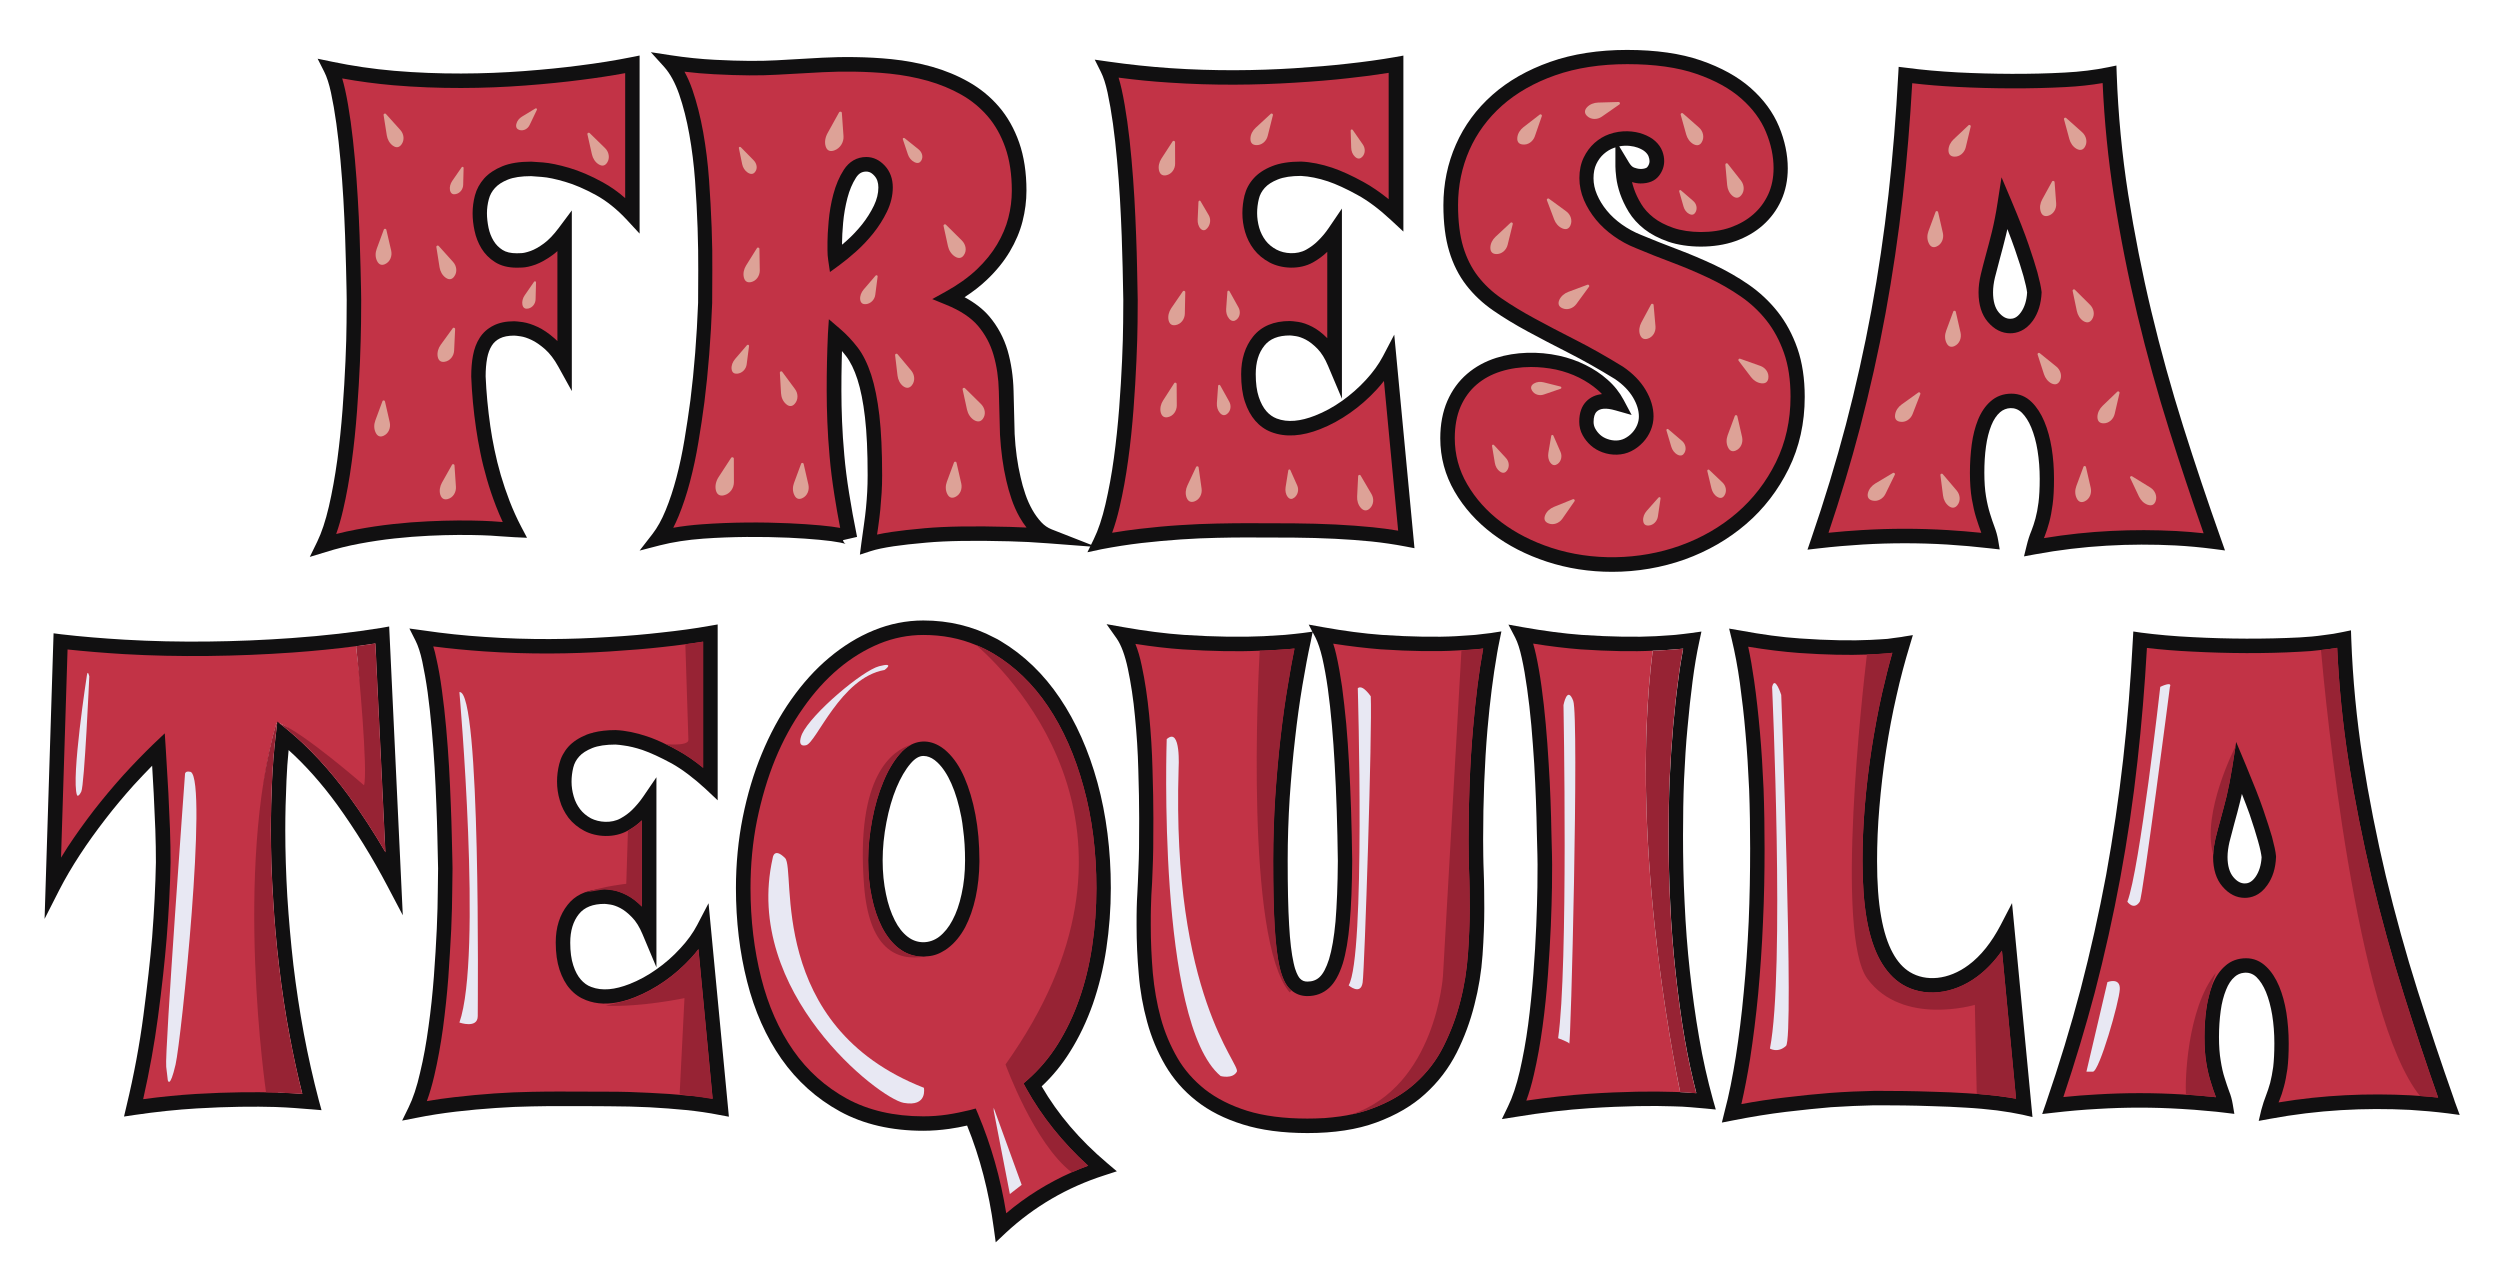<?xml version="1.0" encoding="utf-8"?>
<!-- Generator: Adobe Illustrator 26.0.0, SVG Export Plug-In . SVG Version: 6.00 Build 0)  -->
<svg version="1.1" id="Capa_1" xmlns="http://www.w3.org/2000/svg" xmlns:xlink="http://www.w3.org/1999/xlink" x="0px" y="0px"
	 viewBox="0 0 344.9 174.71" style="enable-background:new 0 0 344.9 174.71;" xml:space="preserve">
<style type="text/css">
	.st0{fill:#C23346;}
	.st1{fill:#111011;}
	.st2{fill:#DDA297;}
	.st3{fill:#E8E8F3;}
	.st4{fill:#972334;}
</style>
<g>
	<path class="st0" d="M87.24,29.68c-1.45-1.57-2.97-2.79-4.57-3.66c-1.6-0.87-3.08-1.51-4.44-1.91c-1.36-0.4-2.5-0.64-3.42-0.71
		c-0.92-0.07-1.43-0.11-1.55-0.11c-1.48,0-2.68,0.18-3.59,0.55c-0.92,0.37-1.63,0.84-2.15,1.42c-0.52,0.58-0.87,1.23-1.06,1.95
		c-0.19,0.73-0.29,1.46-0.29,2.2c0,0.71,0.08,1.45,0.24,2.22c0.16,0.77,0.44,1.47,0.82,2.11c0.38,0.64,0.9,1.16,1.55,1.58
		c0.65,0.41,1.48,0.62,2.48,0.62c0.06,0,0.29,0,0.71-0.02c0.41-0.01,0.93-0.13,1.55-0.35c0.62-0.22,1.31-0.61,2.06-1.15
		c0.75-0.55,1.51-1.34,2.28-2.37v18.05c-0.62-1.12-1.3-2.01-2.04-2.66c-0.74-0.65-1.44-1.13-2.11-1.44
		c-0.66-0.31-1.26-0.5-1.77-0.58c-0.52-0.07-0.87-0.11-1.04-0.11c-0.98,0-1.78,0.16-2.42,0.49c-0.64,0.32-1.14,0.78-1.51,1.35
		c-0.37,0.58-0.63,1.27-0.78,2.08c-0.15,0.81-0.22,1.71-0.22,2.68c0.09,2.28,0.31,4.63,0.67,7.05c0.15,1.03,0.34,2.13,0.58,3.28
		c0.24,1.15,0.53,2.35,0.89,3.57c0.36,1.23,0.77,2.45,1.24,3.68c0.47,1.23,1.02,2.43,1.64,3.62c-0.65-0.03-1.36-0.07-2.13-0.14
		c-0.68-0.06-1.47-0.1-2.37-0.13c-0.9-0.03-1.91-0.04-3.04-0.04c-1.33,0-2.78,0.04-4.35,0.11c-1.57,0.07-3.16,0.2-4.79,0.38
		c-1.63,0.18-3.27,0.42-4.92,0.73c-1.66,0.31-3.24,0.7-4.75,1.18c0.65-1.33,1.21-3.02,1.69-5.06c0.47-2.04,0.86-4.21,1.18-6.52
		c0.31-2.31,0.55-4.66,0.73-7.05c0.18-2.39,0.31-4.62,0.4-6.67c0.09-2.06,0.14-3.84,0.15-5.37c0.01-1.52,0.02-2.57,0.02-3.13
		c0-0.12-0.01-0.58-0.02-1.38c-0.02-0.8-0.04-1.83-0.07-3.1c-0.03-1.27-0.07-2.73-0.13-4.37c-0.06-1.64-0.14-3.35-0.24-5.12
		c-0.1-1.77-0.24-3.56-0.4-5.37c-0.16-1.8-0.35-3.51-0.58-5.12c-0.22-1.61-0.47-3.06-0.75-4.35c-0.28-1.29-0.61-2.31-1-3.08
		c2.84,0.59,5.73,1.01,8.67,1.26c2.94,0.25,5.85,0.38,8.72,0.38c3.28,0,6.39-0.11,9.31-0.33c2.93-0.22,5.5-0.48,7.72-0.78
		c2.6-0.33,5-0.71,7.19-1.15V29.68z"/>
	<path class="st1" d="M42.74,76.83l1.02-2.09c0.61-1.25,1.15-2.88,1.61-4.85c0.46-2,0.85-4.16,1.16-6.43
		c0.31-2.29,0.55-4.64,0.73-6.99c0.18-2.38,0.31-4.6,0.4-6.64c0.09-2.04,0.14-3.82,0.15-5.33c0.01-1.52,0.02-2.56,0.02-3.12
		c0-0.12-0.01-0.57-0.02-1.36l-0.07-3.1c-0.03-1.27-0.07-2.72-0.13-4.36c-0.06-1.63-0.14-3.33-0.24-5.1
		c-0.1-1.76-0.24-3.54-0.4-5.34c-0.16-1.79-0.35-3.48-0.57-5.08c-0.22-1.58-0.47-3.02-0.74-4.27c-0.26-1.2-0.57-2.16-0.92-2.85
		L43.82,8.1l2.02,0.42c2.77,0.58,5.65,1,8.55,1.25c6.21,0.53,12.43,0.45,17.87,0.04c2.9-0.22,5.48-0.48,7.66-0.77
		c2.58-0.32,4.97-0.71,7.12-1.14l1.2-0.24v24.57l-1.73-1.87c-1.37-1.48-2.82-2.64-4.31-3.46c-1.53-0.83-2.95-1.45-4.24-1.82
		c-1.29-0.38-2.37-0.61-3.21-0.67c-0.85-0.07-1.34-0.11-1.48-0.11c-1.34,0-2.42,0.16-3.21,0.48c-0.77,0.31-1.37,0.7-1.78,1.16
		c-0.42,0.46-0.69,0.97-0.84,1.54c-0.17,0.64-0.26,1.29-0.26,1.94c0,0.64,0.08,1.32,0.22,2.01c0.14,0.66,0.37,1.26,0.7,1.8
		c0.31,0.51,0.71,0.92,1.23,1.25c0.48,0.31,1.14,0.46,1.95,0.46c0.06,0,0.28,0,0.67-0.02c0.22-0.01,0.61-0.07,1.26-0.3
		c0.53-0.19,1.14-0.53,1.81-1.02c0.67-0.49,1.36-1.21,2.07-2.16l1.8-2.41v24.92l-1.87-3.38c-0.56-1.02-1.18-1.82-1.83-2.4
		c-0.67-0.58-1.3-1.02-1.87-1.28c-0.57-0.27-1.07-0.43-1.49-0.49c-0.45-0.07-0.75-0.1-0.9-0.1c-0.81,0-1.47,0.13-1.96,0.38
		c-0.48,0.24-0.85,0.57-1.12,1c-0.3,0.47-0.51,1.05-0.64,1.72c-0.14,0.75-0.21,1.59-0.21,2.51c0.09,2.2,0.31,4.54,0.65,6.91
		c0.15,1.02,0.33,2.09,0.57,3.22c0.23,1.12,0.52,2.29,0.87,3.5c0.35,1.19,0.76,2.4,1.22,3.6c0.46,1.18,0.99,2.37,1.59,3.51
		l0.81,1.54l-1.74-0.08c-0.66-0.03-1.38-0.08-2.16-0.14c-0.67-0.06-1.45-0.1-2.33-0.13c-1.94-0.06-4.45-0.07-7.3,0.07
		c-1.54,0.07-3.13,0.2-4.73,0.37c-1.6,0.17-3.23,0.42-4.85,0.72c-1.61,0.3-3.17,0.69-4.63,1.15L42.74,76.83z M47.21,10.82
		c0.14,0.47,0.27,0.98,0.4,1.55c0.29,1.3,0.54,2.79,0.77,4.42c0.22,1.63,0.42,3.35,0.58,5.17c0.16,1.82,0.3,3.61,0.4,5.4
		c0.11,1.78,0.19,3.5,0.25,5.15c0.06,1.65,0.1,3.11,0.13,4.38l0.07,3.11c0.01,0.81,0.02,1.27,0.02,1.4c0,0.56-0.01,1.61-0.02,3.14
		c-0.02,1.53-0.07,3.33-0.15,5.4c-0.09,2.06-0.22,4.3-0.4,6.7c-0.18,2.39-0.42,4.79-0.74,7.11c-0.31,2.33-0.71,4.55-1.19,6.61
		c-0.28,1.22-0.6,2.32-0.95,3.31c0.93-0.24,1.88-0.45,2.85-0.63c1.67-0.31,3.35-0.56,5-0.74c1.64-0.18,3.27-0.31,4.85-0.38
		c2.92-0.14,5.47-0.14,7.46-0.07c0.92,0.03,1.73,0.08,2.43,0.14c0.13,0.01,0.26,0.02,0.39,0.03c-0.33-0.71-0.64-1.44-0.92-2.16
		c-0.48-1.24-0.91-2.51-1.27-3.76c-0.36-1.26-0.67-2.48-0.9-3.65c-0.24-1.17-0.44-2.29-0.59-3.34c-0.36-2.44-0.58-4.85-0.67-7.15
		c0-1.07,0.08-2.04,0.24-2.9c0.17-0.93,0.48-1.76,0.92-2.44c0.46-0.73,1.1-1.3,1.9-1.7c0.77-0.4,1.74-0.6,2.87-0.6
		c0.2,0,0.6,0.04,1.18,0.12c0.61,0.09,1.3,0.31,2.05,0.66c0.75,0.35,1.52,0.87,2.34,1.59c0.13,0.11,0.26,0.24,0.39,0.36V34.64
		c-0.23,0.21-0.46,0.4-0.7,0.57c-0.83,0.6-1.61,1.03-2.31,1.29c-0.73,0.26-1.33,0.39-1.85,0.41c-0.43,0.02-0.68,0.02-0.74,0.02
		c-1.2,0-2.21-0.26-3.02-0.78c-0.78-0.49-1.41-1.14-1.87-1.9c-0.44-0.73-0.76-1.54-0.94-2.41c-0.18-0.83-0.27-1.64-0.27-2.42
		c0-0.82,0.11-1.65,0.32-2.45c0.23-0.87,0.66-1.66,1.28-2.36c0.62-0.69,1.47-1.25,2.52-1.68c1.04-0.42,2.34-0.63,3.96-0.63
		c0.12,0,0.67,0.04,1.63,0.11c0.99,0.08,2.18,0.33,3.62,0.75c1.42,0.42,2.98,1.08,4.63,1.99c1.06,0.58,2.1,1.31,3.09,2.18V10.09
		c-1.88,0.35-3.91,0.66-6.06,0.93c-2.21,0.29-4.83,0.56-7.76,0.78c-5.55,0.42-11.87,0.5-18.19-0.04
		C51.86,11.55,49.51,11.24,47.21,10.82z"/>
</g>
<g>
	<path class="st0" d="M144.7,73.98c-1.92-0.15-3.72-0.24-5.39-0.29c-1.67-0.04-3.22-0.07-4.64-0.07c-2.78,0-5.1,0.08-6.96,0.24
		c-1.86,0.16-3.39,0.33-4.57,0.51c-1.39,0.21-2.5,0.44-3.33,0.71c0.12-0.92,0.24-1.77,0.36-2.57c0.12-0.8,0.21-1.57,0.29-2.33
		c0.07-0.75,0.13-1.51,0.18-2.26c0.04-0.75,0.07-1.55,0.07-2.37c0-3.25-0.13-5.96-0.38-8.12c-0.25-2.16-0.61-3.96-1.09-5.41
		c-0.47-1.45-1.05-2.62-1.73-3.5c-0.68-0.89-1.43-1.69-2.26-2.39c-0.06,1.33-0.1,2.62-0.13,3.86c-0.03,1.24-0.04,2.56-0.04,3.95
		c0,1.36,0.03,2.78,0.09,4.26c0.06,1.48,0.16,3.05,0.31,4.7c0.15,1.66,0.37,3.42,0.66,5.3c0.3,1.88,0.67,3.91,1.11,6.1
		c-0.03-0.12-0.41-0.25-1.15-0.4c-0.74-0.15-1.73-0.28-2.97-0.4c-1.24-0.12-2.67-0.22-4.28-0.29c-1.61-0.07-3.29-0.11-5.03-0.11
		c-2.28,0-4.55,0.08-6.83,0.24c-2.28,0.16-4.33,0.48-6.16,0.95c0.71-0.92,1.35-2.08,1.93-3.48c0.58-1.4,1.09-2.95,1.53-4.64
		c0.44-1.69,0.82-3.46,1.13-5.32c0.31-1.86,0.58-3.7,0.82-5.5c0.53-4.23,0.89-8.74,1.06-13.53c0-1.18,0.01-2.67,0.02-4.48
		c0.01-1.8-0.02-3.77-0.09-5.9c-0.07-2.13-0.19-4.32-0.35-6.56c-0.16-2.25-0.43-4.41-0.8-6.47c-0.37-2.07-0.85-3.96-1.44-5.68
		c-0.59-1.71-1.35-3.09-2.26-4.12c2.13,0.33,4.2,0.54,6.21,0.64c2.01,0.1,3.73,0.15,5.15,0.15c1.24,0,2.39-0.03,3.44-0.09
		c1.05-0.06,2.09-0.12,3.13-0.18c1.03-0.06,2.11-0.12,3.24-0.18c1.12-0.06,2.36-0.09,3.73-0.09c1.86,0,3.74,0.1,5.63,0.29
		c1.89,0.19,3.7,0.53,5.43,1.02c1.73,0.49,3.34,1.15,4.83,2c1.49,0.84,2.79,1.91,3.9,3.19c1.11,1.29,1.98,2.83,2.62,4.63
		c0.64,1.8,0.95,3.9,0.95,6.3c0,1.33-0.17,2.66-0.51,3.99c-0.34,1.33-0.89,2.64-1.66,3.92c-0.77,1.29-1.77,2.51-2.99,3.68
		c-1.23,1.17-2.73,2.24-4.5,3.22c2.1,0.86,3.69,1.92,4.77,3.19c1.08,1.27,1.85,2.72,2.33,4.34c0.47,1.63,0.73,3.39,0.78,5.3
		c0.04,1.91,0.1,3.9,0.15,5.97c0.12,2.22,0.4,4.27,0.84,6.16c0.18,0.8,0.41,1.61,0.69,2.44c0.28,0.83,0.62,1.6,1.02,2.31
		c0.4,0.71,0.86,1.35,1.37,1.91C143.42,73.3,144.02,73.72,144.7,73.98z M115.25,35.75c0.65-0.47,1.38-1.07,2.2-1.8
		c0.81-0.72,1.57-1.52,2.26-2.39c0.69-0.87,1.28-1.8,1.75-2.77c0.47-0.97,0.71-1.95,0.71-2.93c0-0.94-0.27-1.71-0.82-2.31
		c-0.55-0.59-1.16-0.89-1.84-0.89c-0.95,0-1.7,0.44-2.26,1.31c-0.56,0.87-1,1.9-1.31,3.08s-0.52,2.37-0.62,3.57
		c-0.1,1.2-0.16,2.12-0.16,2.77c0,0.36,0,0.73,0,1.13C115.16,34.93,115.19,35.34,115.25,35.75z"/>
	<path class="st1" d="M118.63,76.52l0.2-1.56c0.12-0.92,0.24-1.79,0.36-2.59c0.11-0.78,0.21-1.54,0.28-2.28
		c0.07-0.74,0.13-1.48,0.17-2.22c0.04-0.73,0.06-1.51,0.06-2.32c0-3.2-0.12-5.89-0.37-8c-0.24-2.08-0.59-3.83-1.04-5.22
		c-0.43-1.33-0.96-2.41-1.57-3.21c-0.18-0.24-0.37-0.47-0.56-0.69c-0.02,0.53-0.03,1.06-0.04,1.57c-0.03,1.23-0.04,2.54-0.04,3.92
		c0,1.35,0.03,2.75,0.09,4.22c0.06,1.46,0.16,3.01,0.31,4.65c0.14,1.61,0.36,3.37,0.66,5.23c0.29,1.85,0.66,3.89,1.1,6.05
		l-1.95,0.45c0.08,0.32,0.31,0.49,0.39,0.53c-0.02-0.01-0.18-0.08-0.77-0.2c-0.7-0.14-1.67-0.27-2.87-0.38
		c-1.23-0.12-2.64-0.21-4.24-0.29c-3.68-0.16-7.83-0.15-11.75,0.13c-2.21,0.16-4.22,0.47-5.99,0.92l-2.82,0.73l1.79-2.31
		c0.65-0.84,1.26-1.93,1.8-3.25c0.56-1.36,1.06-2.87,1.49-4.51c0.44-1.66,0.81-3.42,1.11-5.23c0.31-1.85,0.58-3.67,0.82-5.47
		c0.52-4.17,0.88-8.69,1.06-13.43c0-1.15,0.01-2.64,0.02-4.45c0.01-1.79-0.02-3.74-0.09-5.86c-0.07-2.12-0.19-4.29-0.35-6.53
		c-0.16-2.2-0.43-4.35-0.79-6.37c-0.36-2.02-0.83-3.87-1.4-5.53c-0.55-1.58-1.24-2.86-2.07-3.79L89.79,7.2l2.73,0.42
		c2.09,0.32,4.14,0.53,6.11,0.63c3.67,0.19,6.25,0.19,8.47,0.07l6.37-0.36c2.69-0.14,6.16-0.14,9.51,0.2
		c1.94,0.2,3.83,0.55,5.6,1.05c1.8,0.51,3.5,1.21,5.05,2.09c1.59,0.9,2.99,2.04,4.17,3.41c1.18,1.37,2.13,3.04,2.8,4.95
		c0.67,1.91,1.01,4.14,1.01,6.63c0,1.41-0.18,2.83-0.54,4.24c-0.36,1.42-0.96,2.83-1.77,4.19c-0.81,1.36-1.87,2.67-3.16,3.89
		c-0.88,0.84-1.91,1.64-3.07,2.39c1.41,0.76,2.56,1.65,3.41,2.65c1.16,1.37,2.01,2.96,2.53,4.71c0.49,1.7,0.77,3.57,0.82,5.56
		c0.04,1.91,0.1,3.89,0.15,5.96c0.11,2.12,0.39,4.14,0.82,5.96c0.17,0.78,0.39,1.56,0.66,2.34c0.26,0.77,0.58,1.48,0.95,2.14
		c0.36,0.64,0.78,1.22,1.24,1.72c0.42,0.45,0.88,0.77,1.43,0.99l6.23,2.44l-6.67-0.51c-1.91-0.15-3.69-0.24-5.34-0.28
		c-4.9-0.13-8.75-0.07-11.48,0.18c-1.84,0.16-3.36,0.33-4.51,0.5c-1.33,0.2-2.4,0.42-3.17,0.67L118.63,76.52z M114.35,44.04
		l1.55,1.33c0.88,0.75,1.68,1.61,2.4,2.54c0.75,0.97,1.38,2.25,1.89,3.8c0.49,1.51,0.87,3.4,1.13,5.61
		c0.25,2.19,0.38,4.96,0.38,8.23c0,0.85-0.02,1.66-0.07,2.43c-0.05,0.76-0.11,1.53-0.18,2.3c-0.08,0.77-0.17,1.56-0.29,2.38
		c-0.05,0.35-0.1,0.71-0.16,1.09c0.59-0.13,1.26-0.25,1.99-0.36c1.19-0.18,2.75-0.35,4.63-0.52c2.83-0.25,6.67-0.32,11.71-0.18
		c0.74,0.02,1.51,0.05,2.29,0.09c-0.35-0.45-0.68-0.94-0.97-1.46c-0.43-0.76-0.8-1.6-1.1-2.48c-0.29-0.85-0.53-1.7-0.72-2.54
		c-0.45-1.93-0.74-4.06-0.87-6.32c-0.06-2.1-0.11-4.09-0.16-6c-0.04-1.81-0.29-3.51-0.74-5.04c-0.43-1.48-1.15-2.82-2.13-3.98
		c-0.97-1.14-2.44-2.12-4.39-2.91l-1.93-0.79l1.83-1.01c1.69-0.93,3.14-1.97,4.3-3.06c1.16-1.1,2.11-2.27,2.82-3.47
		c0.71-1.2,1.24-2.43,1.55-3.66c0.32-1.24,0.48-2.5,0.48-3.74c0-2.27-0.3-4.27-0.9-5.97c-0.59-1.68-1.41-3.13-2.43-4.31
		c-1.03-1.19-2.25-2.2-3.64-2.98c-1.41-0.8-2.97-1.44-4.62-1.91c-1.67-0.47-3.44-0.8-5.26-0.99c-3.25-0.33-6.61-0.33-9.21-0.2
		l-6.36,0.35c-2.29,0.13-4.95,0.13-8.69-0.07c-1.32-0.07-2.67-0.18-4.05-0.35c0.41,0.75,0.78,1.58,1.1,2.51
		c0.6,1.75,1.1,3.71,1.48,5.83c0.37,2.09,0.65,4.3,0.81,6.58c0.16,2.26,0.28,4.46,0.36,6.6c0.08,2.14,0.11,4.13,0.09,5.94
		c-0.02,1.8-0.02,3.29-0.02,4.47c-0.18,4.84-0.54,9.42-1.07,13.65c-0.24,1.82-0.51,3.66-0.83,5.54c-0.31,1.88-0.7,3.7-1.15,5.41
		c-0.45,1.72-0.98,3.32-1.57,4.76c-0.24,0.58-0.49,1.13-0.75,1.63c1.25-0.22,2.59-0.38,3.99-0.48c4-0.29,8.22-0.31,11.98-0.14
		c1.63,0.08,3.07,0.17,4.33,0.29c1.11,0.1,2,0.22,2.73,0.35c-0.31-1.59-0.57-3.09-0.79-4.5c-0.3-1.91-0.53-3.71-0.67-5.37
		c-0.15-1.67-0.25-3.26-0.31-4.75c-0.06-1.49-0.09-2.92-0.09-4.3c0-1.4,0.01-2.72,0.04-3.97c0.03-1.25,0.07-2.54,0.13-3.88
		L114.35,44.04z M114.5,37.53l-0.24-1.63c-0.07-0.46-0.1-0.92-0.1-1.36V33.4c0-0.67,0.05-1.62,0.16-2.86
		c0.11-1.25,0.32-2.51,0.65-3.74c0.34-1.28,0.82-2.41,1.44-3.37c0.74-1.15,1.82-1.77,3.1-1.77c0.97,0,1.83,0.41,2.57,1.21
		c0.72,0.78,1.09,1.79,1.09,2.98c0,1.12-0.27,2.25-0.81,3.36c-0.5,1.04-1.13,2.03-1.87,2.96c-0.73,0.91-1.53,1.76-2.38,2.52
		c-0.84,0.75-1.6,1.37-2.27,1.86L114.5,37.53z M119.51,23.67c-0.61,0-1.04,0.26-1.42,0.85c-0.5,0.78-0.9,1.72-1.18,2.8
		c-0.29,1.12-0.49,2.27-0.59,3.4c-0.1,1.16-0.15,2.06-0.15,2.69v0.35c0.2-0.17,0.41-0.35,0.62-0.54c0.77-0.68,1.49-1.45,2.15-2.27
		c0.64-0.81,1.19-1.68,1.63-2.59c0.4-0.84,0.61-1.67,0.61-2.49c0-0.69-0.18-1.22-0.56-1.63C120.15,23.72,119.76,23.67,119.51,23.67z
		"/>
</g>
<g>
	<path class="st0" d="M194.02,74.43c-1.54-0.3-3.11-0.52-4.72-0.69c-1.61-0.16-3.31-0.29-5.1-0.37c-1.79-0.09-3.7-0.14-5.72-0.16
		c-2.03-0.01-4.22-0.02-6.59-0.02c-1.12,0-2.46,0.01-4.01,0.05c-1.55,0.03-3.22,0.1-5.01,0.22c-1.79,0.12-3.63,0.29-5.52,0.51
		c-1.89,0.22-3.74,0.51-5.54,0.87c0.65-1.33,1.21-3.01,1.69-5.03c0.47-2.03,0.87-4.18,1.18-6.45c0.31-2.28,0.55-4.6,0.73-6.96
		c0.18-2.36,0.31-4.57,0.4-6.61c0.09-2.04,0.14-3.81,0.15-5.3c0.01-1.49,0.02-2.52,0.02-3.08c0-0.12-0.01-0.58-0.02-1.38
		s-0.04-1.83-0.07-3.1c-0.03-1.27-0.07-2.73-0.13-4.37c-0.06-1.64-0.14-3.35-0.24-5.12c-0.1-1.77-0.24-3.56-0.4-5.37
		c-0.16-1.8-0.35-3.51-0.58-5.12c-0.22-1.61-0.47-3.06-0.75-4.35c-0.28-1.29-0.61-2.31-1-3.08c2.9,0.41,5.75,0.72,8.56,0.91
		c2.81,0.19,5.53,0.29,8.16,0.29c3.22,0,6.24-0.09,9.05-0.27c2.81-0.18,5.26-0.38,7.36-0.62c2.45-0.27,4.69-0.58,6.7-0.93v20.8
		c-1.72-1.6-3.36-2.82-4.92-3.68c-1.57-0.86-2.96-1.49-4.17-1.91c-1.42-0.47-2.75-0.74-3.99-0.8c-1.48,0-2.68,0.18-3.61,0.55
		c-0.93,0.37-1.66,0.84-2.17,1.42c-0.52,0.58-0.86,1.23-1.04,1.95c-0.18,0.73-0.27,1.46-0.27,2.2c0,0.77,0.11,1.54,0.33,2.31
		c0.22,0.77,0.57,1.46,1.04,2.08c0.47,0.62,1.09,1.13,1.84,1.53c0.75,0.4,1.65,0.6,2.68,0.6c0.86,0,1.64-0.2,2.35-0.6
		s1.32-0.85,1.82-1.35c0.59-0.56,1.14-1.21,1.64-1.95v18.05c-0.47-1.12-1.03-2.01-1.66-2.66c-0.64-0.65-1.26-1.13-1.86-1.44
		c-0.61-0.31-1.15-0.5-1.64-0.58c-0.49-0.07-0.82-0.11-1-0.11c-1.92,0-3.36,0.59-4.3,1.77c-0.95,1.18-1.42,2.71-1.42,4.57
		c0,1.36,0.15,2.51,0.47,3.46c0.31,0.95,0.72,1.71,1.24,2.31c0.52,0.59,1.12,1.02,1.82,1.29c0.69,0.27,1.43,0.4,2.2,0.4
		c1.18,0,2.45-0.27,3.81-0.8s2.67-1.24,3.93-2.13c1.26-0.89,2.41-1.9,3.46-3.04s1.89-2.3,2.51-3.48L194.02,74.43z"/>
	<path class="st1" d="M150.02,76.19l0.88-1.81c0.62-1.26,1.16-2.88,1.61-4.82c0.46-1.99,0.86-4.13,1.16-6.36
		c0.31-2.26,0.55-4.59,0.73-6.9c0.18-2.35,0.31-4.55,0.4-6.58c0.09-2.03,0.14-3.78,0.15-5.27c0.01-1.49,0.02-2.51,0.02-3.07
		l-0.09-4.46c-0.03-1.27-0.07-2.72-0.13-4.36c-0.06-1.64-0.14-3.34-0.24-5.1c-0.1-1.76-0.24-3.54-0.4-5.33
		c-0.16-1.79-0.35-3.48-0.57-5.08c-0.22-1.58-0.47-3.01-0.74-4.27c-0.26-1.2-0.57-2.16-0.92-2.85l-0.85-1.7l1.89,0.27
		c2.87,0.41,5.73,0.71,8.49,0.9c6.13,0.42,12,0.34,17.08,0.02c2.79-0.18,5.25-0.38,7.31-0.62c2.42-0.26,4.65-0.57,6.64-0.92
		l1.17-0.21v24.28l-1.68-1.56c-1.65-1.54-3.24-2.73-4.72-3.53c-1.51-0.83-2.86-1.45-4.01-1.84c-1.32-0.44-2.57-0.69-3.72-0.75
		c-1.3,0-2.39,0.16-3.2,0.49c-0.78,0.31-1.39,0.7-1.8,1.16c-0.41,0.46-0.68,0.96-0.81,1.52c-0.16,0.65-0.24,1.3-0.24,1.96
		c0,0.67,0.1,1.35,0.29,2.03c0.19,0.64,0.48,1.23,0.88,1.76c0.38,0.5,0.89,0.92,1.51,1.25c1.09,0.58,2.81,0.72,4.08,0.01
		c0.62-0.35,1.16-0.75,1.6-1.19c0.55-0.53,1.06-1.13,1.52-1.81l1.82-2.68v26.24l-1.92-4.55c-0.42-1-0.91-1.79-1.46-2.35
		c-0.56-0.57-1.1-0.99-1.6-1.25c-0.5-0.26-0.95-0.42-1.34-0.48c-0.42-0.06-0.7-0.1-0.85-0.1c-1.62,0-2.77,0.46-3.52,1.4
		c-0.81,1.01-1.2,2.3-1.2,3.94c0,1.25,0.14,2.31,0.42,3.15c0.27,0.81,0.62,1.47,1.05,1.96c0.41,0.47,0.88,0.8,1.42,1.01
		c1.52,0.58,3.3,0.38,5.29-0.4c1.28-0.5,2.53-1.18,3.71-2.02c1.2-0.85,2.31-1.82,3.3-2.9c0.99-1.07,1.78-2.17,2.36-3.27l1.56-2.98
		l2.79,29.46l-1.31-0.25c-1.47-0.28-3.03-0.51-4.64-0.68c-1.59-0.16-3.28-0.28-5.05-0.37c-1.78-0.09-3.67-0.14-5.68-0.16
		c-2.02-0.01-4.22-0.02-6.58-0.02c-1.12,0-2.45,0.01-3.99,0.05c-1.54,0.03-3.19,0.1-4.97,0.22c-1.77,0.12-3.61,0.29-5.47,0.5
		c-1.86,0.22-3.7,0.51-5.47,0.85L150.02,76.19z M154.32,10.71c0.15,0.5,0.3,1.05,0.43,1.65c0.29,1.31,0.54,2.8,0.77,4.42
		c0.23,1.63,0.42,3.35,0.58,5.17c0.16,1.81,0.3,3.61,0.4,5.4c0.1,1.78,0.18,3.5,0.24,5.15c0.06,1.65,0.11,3.11,0.13,4.38l0.09,4.5
		c0,0.56-0.01,1.59-0.02,3.09c-0.01,1.5-0.07,3.28-0.16,5.33c-0.09,2.05-0.22,4.26-0.4,6.64c-0.18,2.36-0.42,4.72-0.74,7.02
		c-0.31,2.29-0.71,4.49-1.19,6.55c-0.3,1.29-0.64,2.46-1.02,3.49c1.25-0.21,2.51-0.39,3.79-0.54c1.89-0.22,3.77-0.4,5.57-0.51
		c1.8-0.12,3.49-0.19,5.06-0.22c1.56-0.03,2.9-0.05,4.03-0.05c2.37,0,4.57,0.01,6.59,0.02c2.04,0.02,3.96,0.07,5.76,0.16
		c1.81,0.09,3.52,0.22,5.15,0.38c1.2,0.12,2.37,0.28,3.51,0.47l-1.96-20.65c-0.32,0.41-0.67,0.82-1.05,1.23
		c-1.09,1.18-2.3,2.25-3.62,3.17c-1.32,0.93-2.71,1.69-4.14,2.25c-2.47,0.97-4.74,1.16-6.73,0.4c-0.85-0.32-1.59-0.85-2.21-1.56
		c-0.6-0.69-1.09-1.58-1.44-2.65c-0.34-1.04-0.51-2.31-0.51-3.77c0-2.09,0.55-3.83,1.64-5.19c1.14-1.43,2.85-2.15,5.08-2.15
		c0.2,0,0.59,0.04,1.15,0.12c0.6,0.09,1.24,0.31,1.94,0.67c0.68,0.35,1.38,0.88,2.07,1.58V34.74c-0.54,0.53-1.21,1.03-1.97,1.46
		c-1.85,1.04-4.33,0.89-5.99,0.01c-0.88-0.47-1.61-1.08-2.17-1.81c-0.55-0.72-0.95-1.53-1.21-2.41c-0.25-0.86-0.37-1.72-0.37-2.58
		c0-0.81,0.1-1.63,0.29-2.43c0.22-0.88,0.64-1.68,1.27-2.38c0.62-0.69,1.48-1.26,2.55-1.68c1.04-0.42,2.38-0.63,3.98-0.63
		c1.37,0.06,2.81,0.35,4.31,0.85c1.27,0.43,2.73,1.1,4.33,1.98c1.11,0.61,2.26,1.4,3.45,2.36V10.05c-1.72,0.28-3.6,0.53-5.59,0.74
		c-2.09,0.24-4.59,0.45-7.41,0.62c-5.17,0.32-11.13,0.41-17.34-0.02C159,11.25,156.67,11.02,154.32,10.71z"/>
</g>
<g>
	<path class="st0" d="M245.65,23.2c0,1.48-0.27,2.81-0.82,4.01c-0.55,1.2-1.31,2.22-2.28,3.08c-0.98,0.86-2.12,1.52-3.44,1.99
		c-1.32,0.47-2.74,0.71-4.28,0.71c-1.69,0-3.13-0.21-4.32-0.62c-1.2-0.41-2.2-0.94-3.02-1.57c-0.81-0.64-1.46-1.35-1.93-2.13
		c-0.47-0.78-0.84-1.55-1.09-2.28c-0.25-0.74-0.41-1.42-0.49-2.04c-0.07-0.62-0.11-1.09-0.11-1.42c0.36,0.59,0.77,0.97,1.24,1.13
		c0.47,0.16,0.87,0.24,1.2,0.24c0.83,0,1.41-0.22,1.75-0.66c0.34-0.44,0.51-0.92,0.51-1.42c0-0.33-0.07-0.67-0.2-1.02
		c-0.13-0.36-0.37-0.69-0.71-1c-0.34-0.31-0.8-0.57-1.37-0.78c-0.58-0.21-1.29-0.31-2.15-0.31c-0.59,0-1.2,0.11-1.82,0.33
		c-0.62,0.22-1.19,0.56-1.71,1.02c-0.52,0.46-0.94,1.03-1.26,1.71c-0.33,0.68-0.49,1.48-0.49,2.39c0,0.89,0.18,1.77,0.55,2.64
		c0.37,0.87,0.87,1.69,1.51,2.46c0.64,0.77,1.39,1.46,2.26,2.08c0.87,0.62,1.83,1.14,2.86,1.55c1.63,0.68,3.3,1.35,5.03,2
		c1.73,0.65,3.41,1.36,5.03,2.13c1.63,0.77,3.16,1.65,4.59,2.64c1.43,0.99,2.69,2.17,3.77,3.53c1.08,1.36,1.94,2.95,2.57,4.77
		c0.64,1.82,0.96,3.94,0.96,6.36c0,3.46-0.7,6.62-2.11,9.47c-1.4,2.85-3.28,5.29-5.63,7.32c-2.35,2.03-5.07,3.59-8.16,4.7
		c-3.09,1.11-6.32,1.66-9.69,1.66c-3.05,0-5.94-0.45-8.69-1.35c-2.75-0.9-5.16-2.14-7.23-3.7c-2.07-1.57-3.72-3.41-4.95-5.52
		c-1.23-2.12-1.84-4.4-1.84-6.85c0-1.8,0.3-3.39,0.89-4.75c0.59-1.36,1.41-2.49,2.46-3.39c1.05-0.9,2.28-1.57,3.68-2.02
		c1.4-0.44,2.91-0.66,4.5-0.66c1.24,0,2.46,0.13,3.66,0.4c1.2,0.27,2.32,0.66,3.37,1.18c1.05,0.52,2,1.15,2.84,1.88
		c0.84,0.74,1.51,1.58,2.02,2.53c-0.62-0.18-1.17-0.27-1.64-0.27c-0.8,0-1.43,0.24-1.91,0.71c-0.47,0.47-0.71,1.18-0.71,2.13
		c0,0.5,0.12,0.97,0.36,1.4c0.24,0.43,0.54,0.81,0.91,1.13c0.37,0.32,0.8,0.58,1.29,0.75c0.49,0.18,1,0.27,1.53,0.27
		c0.59,0,1.14-0.13,1.64-0.38c0.5-0.25,0.95-0.59,1.33-1c0.38-0.41,0.68-0.87,0.89-1.38s0.31-1.02,0.31-1.55
		c0-1.03-0.32-2.08-0.95-3.15s-1.56-2.01-2.77-2.84c-2.31-1.42-4.48-2.65-6.52-3.68c-2.04-1.03-3.92-2.02-5.63-2.95
		c-1.72-0.93-3.26-1.87-4.64-2.81c-1.37-0.95-2.54-2.04-3.5-3.28c-0.96-1.24-1.69-2.7-2.2-4.37c-0.5-1.67-0.75-3.69-0.75-6.05
		c0-2.84,0.55-5.5,1.64-7.98c1.09-2.48,2.68-4.65,4.77-6.5c2.08-1.85,4.63-3.3,7.65-4.37c3.02-1.07,6.45-1.6,10.29-1.6
		c3.87,0,7.15,0.47,9.85,1.4c2.69,0.93,4.87,2.14,6.54,3.62c1.67,1.48,2.88,3.13,3.64,4.94S245.65,21.43,245.65,23.2z"/>
	<path class="st1" d="M222.41,78.89c-3.14,0-6.16-0.47-9-1.4c-2.84-0.93-5.37-2.23-7.52-3.86c-2.17-1.64-3.92-3.59-5.21-5.81
		c-1.31-2.26-1.98-4.73-1.98-7.35c0-1.93,0.33-3.66,0.97-5.14c0.65-1.49,1.56-2.75,2.73-3.75c1.15-0.99,2.51-1.73,4.03-2.21
		c2.63-0.83,5.78-0.93,8.68-0.29c1.27,0.28,2.48,0.7,3.6,1.26c1.12,0.55,2.15,1.23,3.05,2.03c0.93,0.81,1.68,1.76,2.24,2.81
		l1.1,2.07l-2.26-0.64c-1.28-0.36-2.09-0.29-2.57,0.19c-0.28,0.28-0.42,0.76-0.42,1.42c0,0.33,0.08,0.63,0.23,0.91
		c0.18,0.33,0.41,0.62,0.69,0.87c0.27,0.24,0.6,0.43,0.97,0.56c0.79,0.29,1.67,0.3,2.38-0.06c0.39-0.2,0.75-0.46,1.05-0.79
		c0.3-0.32,0.53-0.69,0.69-1.07c0.16-0.39,0.24-0.77,0.24-1.17c0-0.85-0.27-1.73-0.81-2.64c-0.56-0.94-1.39-1.79-2.48-2.53
		c-2.23-1.37-4.4-2.6-6.41-3.62c-2.05-1.04-3.94-2.03-5.66-2.96c-1.74-0.94-3.33-1.91-4.72-2.87c-1.46-1-2.71-2.18-3.73-3.5
		c-1.03-1.33-1.83-2.91-2.36-4.69c-0.53-1.75-0.8-3.89-0.8-6.34c0-2.96,0.58-5.78,1.73-8.38c1.14-2.6,2.83-4.9,5.02-6.84
		c2.17-1.93,4.86-3.46,7.98-4.56c3.11-1.1,6.68-1.65,10.62-1.65c3.97,0,7.39,0.49,10.17,1.45c2.8,0.97,5.12,2.25,6.88,3.81
		c1.78,1.57,3.09,3.36,3.9,5.31c0.8,1.93,1.21,3.87,1.21,5.77c0,1.61-0.31,3.1-0.91,4.43c-0.6,1.32-1.46,2.47-2.53,3.42
		c-1.06,0.94-2.33,1.67-3.76,2.18c-2.96,1.06-6.77,0.95-9.27,0.09c-1.3-0.45-2.41-1.03-3.31-1.73c-0.9-0.71-1.63-1.51-2.17-2.4
		c-0.51-0.84-0.9-1.68-1.18-2.48c-0.27-0.8-0.45-1.56-0.53-2.24c-0.08-0.67-0.12-1.18-0.12-1.54v-2.62
		c-0.07,0.02-0.14,0.05-0.22,0.07c-0.5,0.18-0.96,0.46-1.38,0.83c-0.42,0.37-0.76,0.83-1.03,1.39c-0.26,0.54-0.39,1.2-0.39,1.96
		c0,0.75,0.16,1.51,0.48,2.25c0.33,0.78,0.79,1.53,1.36,2.22c0.57,0.7,1.27,1.34,2.07,1.91c0.8,0.57,1.7,1.06,2.65,1.44
		c1.63,0.68,3.3,1.34,5.02,1.99c1.75,0.66,3.47,1.39,5.11,2.16c1.66,0.79,3.26,1.7,4.73,2.72c1.5,1.04,2.84,2.29,3.98,3.73
		c1.14,1.44,2.06,3.14,2.73,5.06c0.67,1.92,1.01,4.17,1.01,6.69c0,3.6-0.74,6.93-2.21,9.91c-1.46,2.96-3.43,5.53-5.88,7.63
		c-2.43,2.09-5.28,3.74-8.47,4.89C229.25,78.31,225.87,78.89,222.41,78.89z M211.23,50.63c-1.49,0-2.91,0.21-4.2,0.62
		c-1.27,0.4-2.39,1.01-3.33,1.82c-0.93,0.8-1.67,1.82-2.2,3.03c-0.53,1.23-0.8,2.69-0.8,4.35c0,2.26,0.57,4.4,1.71,6.35
		c1.15,1.99,2.73,3.75,4.69,5.23c1.97,1.49,4.31,2.69,6.94,3.55c5.56,1.82,12.08,1.73,17.74-0.3c2.96-1.06,5.6-2.59,7.84-4.52
		c2.24-1.93,4.05-4.28,5.39-7c1.33-2.7,2.01-5.74,2.01-9.03c0-2.3-0.3-4.33-0.9-6.03c-0.6-1.71-1.41-3.21-2.41-4.48
		c-1.02-1.28-2.21-2.4-3.55-3.32c-1.39-0.96-2.88-1.82-4.45-2.56c-1.59-0.75-3.26-1.46-4.96-2.1c-1.74-0.65-3.43-1.32-5.07-2.01
		c-1.09-0.43-2.12-0.99-3.05-1.66c-0.94-0.67-1.77-1.43-2.45-2.26c-0.69-0.84-1.25-1.75-1.66-2.71c-0.42-0.99-0.63-2.01-0.63-3.03
		c0-1.06,0.2-2.01,0.59-2.82c0.38-0.8,0.89-1.48,1.5-2.03c0.61-0.54,1.29-0.95,2.03-1.21c1.71-0.61,3.46-0.45,4.64-0.02
		c0.71,0.26,1.27,0.58,1.71,0.98c0.45,0.41,0.78,0.88,0.97,1.38c0.18,0.47,0.26,0.93,0.26,1.37c0,0.72-0.24,1.41-0.72,2.03
		c-0.54,0.7-1.39,1.06-2.54,1.06c-0.35,0-0.74-0.06-1.18-0.19c0.07,0.3,0.17,0.62,0.28,0.95c0.23,0.67,0.56,1.37,1,2.09
		c0.41,0.68,0.98,1.3,1.69,1.86c0.72,0.57,1.64,1.04,2.73,1.42c2.07,0.72,5.41,0.83,7.94-0.08c1.19-0.43,2.24-1.03,3.12-1.81
		c0.87-0.76,1.55-1.69,2.04-2.75c0.48-1.06,0.73-2.27,0.73-3.6c0-1.63-0.35-3.32-1.06-5.01c-0.69-1.67-1.83-3.21-3.38-4.58
		c-1.56-1.38-3.65-2.54-6.21-3.42c-2.57-0.89-5.78-1.34-9.52-1.34c-3.71,0-7.06,0.52-9.96,1.54c-2.88,1.01-5.34,2.42-7.32,4.17
		c-1.97,1.75-3.49,3.82-4.52,6.15c-1.03,2.35-1.56,4.9-1.56,7.58c0,2.26,0.24,4.2,0.71,5.77c0.47,1.55,1.15,2.91,2.03,4.05
		c0.89,1.15,1.99,2.19,3.28,3.07c1.34,0.92,2.87,1.85,4.55,2.76c1.71,0.93,3.58,1.91,5.61,2.94c2.05,1.04,4.27,2.29,6.59,3.72
		c1.36,0.93,2.39,1.99,3.1,3.18c0.73,1.22,1.1,2.45,1.1,3.66c0,0.66-0.13,1.31-0.39,1.93c-0.25,0.61-0.61,1.17-1.08,1.67
		c-0.47,0.5-1.01,0.91-1.62,1.21c-1.19,0.6-2.68,0.62-3.96,0.15c-0.6-0.22-1.14-0.53-1.6-0.94c-0.45-0.4-0.83-0.87-1.12-1.4
		c-0.32-0.57-0.48-1.21-0.48-1.88c0-1.22,0.34-2.17,1-2.83c0.56-0.56,1.28-0.89,2.14-0.98c-0.18-0.19-0.36-0.37-0.56-0.54
		c-0.77-0.68-1.66-1.26-2.62-1.74c-0.97-0.48-2.03-0.85-3.15-1.1C213.56,50.76,212.4,50.63,211.23,50.63z M223.39,20.19l1.34,2.23
		c0.23,0.38,0.47,0.62,0.71,0.7c0.46,0.16,0.73,0.19,0.87,0.19c0.28,0,0.78-0.04,0.96-0.27c0.21-0.27,0.3-0.53,0.3-0.81
		c0-0.2-0.05-0.43-0.14-0.67c-0.08-0.2-0.23-0.41-0.45-0.61c-0.24-0.22-0.59-0.41-1.04-0.58C225.33,20.15,224.41,20,223.39,20.19z"
		/>
</g>
<g>
	<path class="st0" d="M305.49,74.74c-1.83-0.24-3.6-0.4-5.3-0.49c-1.7-0.09-3.42-0.13-5.17-0.13c-4.7,0-9.52,0.46-14.46,1.38
		c0.18-0.71,0.38-1.34,0.6-1.89c0.22-0.55,0.42-1.15,0.6-1.82c0.18-0.66,0.33-1.44,0.44-2.33c0.12-0.89,0.18-2.02,0.18-3.41
		c0-1.42-0.1-2.77-0.31-4.06c-0.21-1.29-0.52-2.42-0.93-3.41c-0.41-0.99-0.92-1.78-1.53-2.37c-0.6-0.59-1.31-0.88-2.11-0.88
		c-0.89,0-1.63,0.27-2.24,0.8c-0.61,0.53-1.1,1.26-1.47,2.17s-0.64,1.97-0.8,3.15c-0.16,1.18-0.24,2.44-0.24,3.77
		c0,1.33,0.08,2.48,0.24,3.44s0.36,1.8,0.58,2.5c0.22,0.71,0.44,1.34,0.64,1.89c0.21,0.55,0.35,1.09,0.44,1.62
		c-2.04-0.24-4.04-0.41-6.01-0.53c-1.97-0.12-3.93-0.18-5.88-0.18c-1.95,0-3.91,0.06-5.88,0.18c-1.97,0.12-4,0.29-6.1,0.53
		c1.83-5.32,3.44-10.6,4.81-15.83c1.37-5.23,2.55-10.5,3.53-15.79c0.97-5.29,1.77-10.64,2.37-16.05c0.61-5.41,1.06-10.96,1.35-16.63
		c2.19,0.3,4.59,0.51,7.21,0.64c2.62,0.13,5.3,0.2,8.05,0.2c2.34,0,4.61-0.06,6.81-0.18c2.2-0.12,4.24-0.37,6.1-0.75
		c0.21,5.65,0.74,11.21,1.6,16.68c0.86,5.47,1.93,10.89,3.22,16.26c1.29,5.37,2.76,10.67,4.41,15.92
		C301.91,64.35,303.66,69.56,305.49,74.74z M280.66,40.32c-0.06-0.56-0.24-1.39-0.53-2.48c-0.27-0.95-0.66-2.2-1.2-3.75
		c-0.53-1.55-1.32-3.55-2.35-6.01c-0.24,1.54-0.5,2.9-0.8,4.1c-0.3,1.2-0.58,2.28-0.84,3.24c-0.27,0.96-0.5,1.84-0.69,2.64
		c-0.19,0.8-0.29,1.55-0.29,2.26c0,1.48,0.35,2.63,1.04,3.44c0.69,0.81,1.47,1.22,2.33,1.22c0.92,0,1.69-0.44,2.31-1.33
		C280.25,42.76,280.59,41.65,280.66,40.32z"/>
	<path class="st1" d="M279.23,76.76l0.37-1.5c0.18-0.75,0.4-1.43,0.65-2.02c0.2-0.51,0.39-1.08,0.56-1.7
		c0.17-0.62,0.31-1.36,0.42-2.2c0.11-0.85,0.17-1.95,0.17-3.28c0-1.36-0.1-2.67-0.3-3.9c-0.19-1.2-0.49-2.27-0.87-3.19
		c-0.36-0.86-0.8-1.55-1.31-2.05c-0.92-0.9-2.21-0.73-2.99-0.05c-0.49,0.43-0.89,1.03-1.2,1.8c-0.34,0.84-0.59,1.82-0.74,2.91
		c-0.16,1.14-0.23,2.36-0.23,3.63c0,1.27,0.08,2.37,0.23,3.27c0.15,0.9,0.34,1.7,0.55,2.37c0.21,0.69,0.42,1.3,0.62,1.83
		c0.23,0.61,0.4,1.22,0.5,1.81l0.22,1.31l-1.32-0.15c-2-0.23-4.01-0.41-5.95-0.53c-3.92-0.23-7.72-0.23-11.63,0
		c-1.95,0.12-3.99,0.29-6.05,0.53l-1.57,0.18l0.51-1.49c1.82-5.29,3.43-10.59,4.79-15.76c1.36-5.19,2.54-10.48,3.51-15.72
		c0.97-5.26,1.76-10.63,2.36-15.99c0.6-5.34,1.05-10.92,1.35-16.57l0.06-1.08L263,9.35c2.15,0.29,4.55,0.5,7.12,0.64
		c4.77,0.24,10.02,0.28,14.75,0.02c2.14-0.11,4.14-0.36,5.95-0.73l1.16-0.24l0.04,1.18c0.2,5.56,0.73,11.13,1.58,16.56
		c0.86,5.44,1.93,10.88,3.2,16.18c1.27,5.31,2.75,10.64,4.39,15.85c1.63,5.17,3.39,10.42,5.23,15.6l0.54,1.53l-1.61-0.21
		c-1.78-0.23-3.54-0.39-5.22-0.48c-6.18-0.31-12.72-0.01-19.39,1.23L279.23,76.76z M277.5,54.31c1.07,0,2.01,0.39,2.8,1.17
		c0.7,0.69,1.29,1.6,1.75,2.71c0.44,1.06,0.78,2.29,1,3.64c0.21,1.33,0.32,2.75,0.32,4.22c0,1.42-0.06,2.61-0.19,3.55
		c-0.12,0.93-0.28,1.75-0.47,2.46c-0.19,0.7-0.4,1.35-0.63,1.93c-0.03,0.08-0.07,0.16-0.1,0.25c6.27-1.04,12.41-1.28,18.25-0.98
		c1.23,0.07,2.49,0.17,3.78,0.31c-1.65-4.71-3.23-9.46-4.71-14.15c-1.66-5.26-3.15-10.64-4.43-15.99
		c-1.28-5.34-2.37-10.84-3.23-16.33c-0.8-5.13-1.33-10.38-1.56-15.64c-1.59,0.27-3.3,0.46-5.09,0.55
		c-4.81,0.26-10.13,0.23-14.96-0.02c-2.21-0.11-4.3-0.28-6.22-0.51c-0.3,5.32-0.73,10.57-1.3,15.62c-0.61,5.4-1.41,10.82-2.38,16.12
		c-0.97,5.29-2.17,10.62-3.54,15.86c-1.24,4.73-2.7,9.58-4.33,14.42c1.56-0.16,3.1-0.28,4.59-0.37c4-0.24,7.87-0.24,11.87,0
		c1.52,0.09,3.06,0.22,4.62,0.38c-0.02-0.04-0.03-0.08-0.04-0.12c-0.21-0.56-0.43-1.21-0.66-1.94c-0.24-0.76-0.44-1.64-0.61-2.63
		c-0.17-1.01-0.26-2.23-0.26-3.6c0-1.37,0.09-2.68,0.25-3.9c0.17-1.26,0.46-2.4,0.86-3.39c0.43-1.06,1.01-1.92,1.73-2.55
		C275.4,54.67,276.37,54.31,277.5,54.31z M277.33,45.98c-1.16,0-2.2-0.53-3.09-1.57c-0.85-0.99-1.28-2.37-1.28-4.08
		c0-0.79,0.11-1.63,0.32-2.5c0.19-0.81,0.43-1.7,0.69-2.67c0.27-0.95,0.54-2.02,0.84-3.21c0.28-1.15,0.55-2.5,0.78-4.01l0.54-3.48
		l1.37,3.24c1.04,2.47,1.84,4.51,2.37,6.07c0.54,1.57,0.94,2.84,1.21,3.8c0.31,1.16,0.5,2.02,0.57,2.65l0.01,0.08l0,0.08
		c-0.07,1.52-0.47,2.81-1.2,3.85C279.43,45.67,278.19,45.98,277.33,45.98z M276.94,31.6c-0.06,0.28-0.13,0.56-0.19,0.82
		c-0.3,1.21-0.58,2.3-0.85,3.27c-0.26,0.95-0.49,1.82-0.68,2.6c-0.17,0.72-0.26,1.4-0.26,2.03c0,1.23,0.27,2.17,0.8,2.79
		c0.5,0.59,1.01,0.87,1.57,0.87c0.37,0,0.92-0.09,1.49-0.91c0.5-0.71,0.78-1.63,0.84-2.72c-0.06-0.51-0.23-1.27-0.5-2.25
		c-0.26-0.92-0.65-2.15-1.18-3.69C277.7,33.61,277.36,32.67,276.94,31.6z"/>
</g>
<g>
	<path class="st2" d="M99.87,68.33c0.84-0.19,1.39-0.99,1.38-1.82l-0.01-3.24c-0.01-0.2-0.27-0.26-0.38-0.1l-1.73,2.66
		c-0.35,0.54-0.51,1.19-0.37,1.8C98.93,68.33,99.4,68.44,99.87,68.33z"/>
</g>
<g>
	<path class="st2" d="M109.64,55.71c0.51-0.56,0.49-1.43,0.04-2.03l-1.76-2.38c-0.11-0.15-0.34-0.06-0.33,0.12l0.16,2.82
		c0.03,0.57,0.26,1.13,0.7,1.51C108.95,56.19,109.36,56.03,109.64,55.71z"/>
</g>
<g>
	<path class="st2" d="M103.61,38.92c0.74-0.16,1.22-0.88,1.21-1.63l-0.05-2.96c-0.01-0.18-0.25-0.25-0.34-0.1l-1.5,2.4
		c-0.3,0.49-0.44,1.08-0.31,1.63C102.77,38.9,103.19,39.01,103.61,38.92z"/>
</g>
<g>
	<path class="st2" d="M104.17,23.72c0.38-0.47,0.25-1.15-0.2-1.61l-1.77-1.8c-0.11-0.11-0.3-0.03-0.27,0.11l0.46,2.23
		c0.09,0.45,0.35,0.88,0.76,1.16C103.64,24.13,103.97,23.99,104.17,23.72z"/>
</g>
<g>
	<path class="st2" d="M127.1,22.15c0.31-0.51,0.11-1.16-0.38-1.55l-1.92-1.54c-0.12-0.09-0.29,0.01-0.25,0.14l0.71,2.12
		c0.15,0.43,0.45,0.82,0.88,1.04C126.63,22.62,126.93,22.44,127.1,22.15z"/>
</g>
<g>
	<path class="st2" d="M119.47,41.96c0.68-0.07,1.2-0.64,1.28-1.28l0.33-2.54c0.02-0.16-0.19-0.23-0.29-0.11l-1.64,1.91
		c-0.33,0.39-0.53,0.88-0.48,1.37C118.73,41.86,119.09,42,119.47,41.96z"/>
</g>
<g>
	<path class="st2" d="M101.73,51.55c0.68-0.07,1.2-0.64,1.28-1.28l0.33-2.54c0.02-0.16-0.19-0.23-0.29-0.11l-1.64,1.91
		c-0.33,0.39-0.53,0.88-0.48,1.37C100.99,51.46,101.35,51.59,101.73,51.55z"/>
</g>
<g>
	<path class="st2" d="M125.8,53.16c0.48-0.59,0.4-1.45-0.08-2.03l-1.9-2.27c-0.12-0.14-0.35-0.04-0.33,0.14l0.33,2.81
		c0.07,0.57,0.33,1.12,0.78,1.47C125.14,53.67,125.53,53.49,125.8,53.16z"/>
</g>
<g>
	<path class="st2" d="M131.77,68.57c0.7-0.31,1.01-1.11,0.85-1.85l-0.66-2.89c-0.05-0.18-0.29-0.19-0.35-0.02l-0.98,2.65
		c-0.2,0.54-0.21,1.14,0.04,1.66C130.95,68.72,131.38,68.75,131.77,68.57z"/>
</g>
<g>
	<path class="st2" d="M110.68,68.73c0.7-0.31,1.01-1.11,0.85-1.85L110.87,64c-0.05-0.18-0.29-0.19-0.35-0.02l-0.98,2.65
		c-0.2,0.54-0.21,1.14,0.04,1.66C109.86,68.89,110.29,68.91,110.68,68.73z"/>
</g>
<g>
	<path class="st2" d="M61.77,68.85c0.74-0.19,1.18-0.94,1.13-1.69l-0.2-2.96c-0.02-0.18-0.26-0.23-0.34-0.08l-1.39,2.47
		c-0.28,0.5-0.39,1.1-0.23,1.65C60.94,68.87,61.36,68.96,61.77,68.85z"/>
</g>
<g>
	<path class="st2" d="M52.92,60.12c0.7-0.31,1.01-1.11,0.85-1.85l-0.66-2.89c-0.05-0.18-0.29-0.19-0.35-0.02l-0.98,2.65
		c-0.2,0.54-0.21,1.14,0.04,1.66C52.1,60.27,52.53,60.3,52.92,60.12z"/>
</g>
<g>
	<path class="st2" d="M61.34,49.91c0.75-0.11,1.28-0.8,1.31-1.55l0.14-2.96c0-0.18-0.23-0.26-0.33-0.12l-1.66,2.29
		c-0.34,0.47-0.51,1.04-0.42,1.61C60.5,49.84,60.91,49.98,61.34,49.91z"/>
</g>
<g>
	<path class="st2" d="M53.12,36.44c0.7-0.31,1.01-1.11,0.85-1.85L53.3,31.7c-0.05-0.18-0.29-0.19-0.35-0.02l-0.98,2.65
		c-0.2,0.54-0.21,1.14,0.04,1.66C52.3,36.59,52.73,36.62,53.12,36.44z"/>
</g>
<g>
	<path class="st2" d="M62.87,26.78c0.61-0.12,1.02-0.69,1.03-1.28l0.06-2.34c0-0.15-0.19-0.2-0.27-0.08l-1.3,1.88
		c-0.26,0.38-0.39,0.85-0.31,1.29C62.2,26.76,62.53,26.86,62.87,26.78z"/>
</g>
<g>
	<path class="st2" d="M72.86,42.57c0.61-0.12,1.02-0.69,1.03-1.28l0.06-2.34c0-0.15-0.19-0.2-0.27-0.08l-1.3,1.88
		c-0.26,0.38-0.39,0.85-0.31,1.29C72.18,42.55,72.51,42.64,72.86,42.57z"/>
</g>
<g>
	<path class="st2" d="M83.76,22.44c0.42-0.63,0.25-1.49-0.29-2.01l-2.12-2.07c-0.14-0.13-0.35,0-0.31,0.17l0.62,2.76
		c0.13,0.56,0.44,1.08,0.93,1.38C83.15,23.02,83.52,22.8,83.76,22.44z"/>
</g>
<g>
	<path class="st2" d="M71.68,17.94c0.56,0.16,1.14-0.17,1.39-0.7l1-2.09c0.06-0.13-0.08-0.26-0.2-0.19l-1.86,1.13
		c-0.38,0.23-0.68,0.59-0.78,1.03C71.12,17.62,71.37,17.85,71.68,17.94z"/>
</g>
<g>
	<path class="st2" d="M55.38,19.94c0.46-0.61,0.35-1.47-0.16-2.02l-1.98-2.2c-0.13-0.13-0.35-0.02-0.32,0.15l0.44,2.79
		c0.09,0.57,0.37,1.1,0.84,1.44C54.74,20.48,55.12,20.29,55.38,19.94z"/>
</g>
<g>
	<path class="st2" d="M62.66,38.15c0.46-0.61,0.35-1.47-0.16-2.02l-1.98-2.2c-0.13-0.13-0.35-0.02-0.32,0.15l0.44,2.79
		c0.09,0.57,0.37,1.1,0.84,1.44C62.02,38.69,62.41,38.5,62.66,38.15z"/>
</g>
<g>
	<path class="st2" d="M115.08,20.76c0.84-0.29,1.35-1.15,1.29-1.97l-0.23-3.22c-0.02-0.2-0.29-0.23-0.39-0.05l-1.58,2.85
		c-0.32,0.58-0.44,1.24-0.26,1.83C114.12,20.87,114.61,20.92,115.08,20.76z"/>
</g>
<g>
	<path class="st2" d="M160.89,24.18c0.75-0.15,1.24-0.86,1.23-1.61l-0.01-2.96c-0.01-0.18-0.24-0.25-0.34-0.1l-1.54,2.37
		c-0.31,0.48-0.46,1.07-0.33,1.63C160.05,24.15,160.47,24.26,160.89,24.18z"/>
</g>
<g>
	<path class="st2" d="M170.6,44.09c0.5-0.41,0.57-1.14,0.25-1.7l-1.23-2.21c-0.08-0.14-0.28-0.09-0.29,0.06l-0.17,2.39
		c-0.03,0.49,0.1,0.98,0.42,1.35C169.96,44.4,170.32,44.32,170.6,44.09z"/>
</g>
<g>
	<path class="st2" d="M169.32,57.08c0.5-0.41,0.57-1.14,0.25-1.7l-1.23-2.21c-0.08-0.14-0.28-0.09-0.29,0.06l-0.17,2.39
		c-0.03,0.49,0.1,0.98,0.42,1.35C168.68,57.4,169.04,57.32,169.32,57.08z"/>
</g>
<g>
	<path class="st2" d="M162.19,44.85c0.75-0.13,1.26-0.83,1.27-1.58l0.06-2.96c0-0.19-0.24-0.26-0.34-0.11l-1.6,2.33
		c-0.32,0.48-0.48,1.06-0.37,1.62C161.35,44.8,161.76,44.93,162.19,44.85z"/>
</g>
<g>
	<path class="st2" d="M161.12,57.55c0.75-0.15,1.23-0.87,1.23-1.62l-0.02-2.96c-0.01-0.18-0.24-0.25-0.34-0.1l-1.53,2.38
		c-0.31,0.48-0.46,1.07-0.33,1.63C160.29,57.52,160.7,57.64,161.12,57.55z"/>
</g>
<g>
	<path class="st2" d="M164.77,69.18c0.72-0.25,1.11-1.02,1-1.77l-0.41-2.93c-0.03-0.18-0.27-0.21-0.35-0.05l-1.2,2.56
		c-0.24,0.52-0.31,1.12-0.11,1.66C163.94,69.26,164.37,69.32,164.77,69.18z"/>
</g>
<g>
	<path class="st2" d="M178.58,68.64c0.5-0.4,0.63-1.11,0.39-1.65l-0.96-2.15c-0.06-0.13-0.26-0.09-0.28,0.06l-0.37,2.32
		c-0.07,0.47,0.01,0.96,0.28,1.32C177.95,68.95,178.29,68.87,178.58,68.64z"/>
</g>
<g>
	<path class="st2" d="M187.94,21.63c0.44-0.45,0.44-1.18,0.08-1.69l-1.4-2.02c-0.09-0.12-0.28-0.06-0.28,0.09l0.07,2.36
		c0.01,0.48,0.19,0.95,0.54,1.27C187.36,22.01,187.7,21.89,187.94,21.63z"/>
</g>
<g>
	<path class="st2" d="M166.57,31.47c0.44-0.51,0.49-1.25,0.2-1.76l-1.16-1.98c-0.08-0.12-0.26-0.04-0.27,0.12l-0.11,2.43
		c-0.02,0.49,0.11,0.97,0.41,1.28C166,31.91,166.33,31.76,166.57,31.47z"/>
</g>
<g>
	<path class="st2" d="M173.3,20.02c0.76,0.04,1.41-0.53,1.59-1.26l0.72-2.87c0.04-0.18-0.17-0.3-0.3-0.18l-2.08,1.92
		c-0.42,0.39-0.71,0.92-0.72,1.5C172.5,19.79,172.87,20,173.3,20.02z"/>
</g>
<g>
	<path class="st2" d="M214.88,64.01c0.52-0.37,0.66-1.09,0.41-1.66l-0.99-2.26c-0.07-0.14-0.27-0.11-0.29,0.04l-0.4,2.35
		c-0.08,0.48,0,0.98,0.28,1.36C214.23,64.28,214.58,64.22,214.88,64.01z"/>
</g>
<g>
	<path class="st2" d="M207.92,64.9c0.37-0.52,0.27-1.25-0.15-1.7l-1.67-1.81c-0.11-0.11-0.29-0.01-0.26,0.13l0.39,2.35
		c0.08,0.48,0.32,0.92,0.71,1.19C207.39,65.37,207.71,65.2,207.92,64.9z"/>
</g>
<g>
	<path class="st2" d="M211.36,53.89c0.33,0.55,1.03,0.75,1.62,0.54l2.33-0.8c0.14-0.05,0.13-0.26-0.02-0.3l-2.31-0.58
		c-0.47-0.12-0.97-0.08-1.38,0.17C211.14,53.22,211.17,53.58,211.36,53.89z"/>
</g>
<g>
	<path class="st2" d="M213.59,72.19c0.69,0.31,1.51,0,1.94-0.61l1.69-2.43c0.1-0.15-0.05-0.34-0.22-0.28l-2.62,1.06
		c-0.53,0.22-0.99,0.61-1.21,1.14C212.92,71.69,213.2,72.02,213.59,72.19z"/>
</g>
<g>
	<path class="st2" d="M227.45,72.5c0.66-0.04,1.17-0.6,1.27-1.23l0.37-2.51c0.02-0.16-0.18-0.24-0.28-0.12l-1.63,1.84
		c-0.33,0.38-0.53,0.85-0.49,1.34C226.73,72.38,227.07,72.53,227.45,72.5z"/>
</g>
<g>
	<path class="st2" d="M237.92,68.32c0.35-0.57,0.19-1.3-0.28-1.75l-1.84-1.75c-0.12-0.11-0.3,0.01-0.26,0.16l0.57,2.39
		c0.12,0.49,0.39,0.93,0.81,1.18C237.41,68.84,237.73,68.65,237.92,68.32z"/>
</g>
<g>
	<path class="st2" d="M239.49,62.15c0.7-0.31,1.01-1.11,0.85-1.85l-0.66-2.89c-0.05-0.18-0.29-0.19-0.35-0.02l-0.98,2.65
		c-0.2,0.54-0.21,1.14,0.04,1.66C238.67,62.31,239.1,62.33,239.49,62.15z"/>
</g>
<g>
	<path class="st2" d="M243.96,52.18c0.11-0.75-0.39-1.45-1.1-1.7l-2.79-0.99c-0.18-0.06-0.32,0.14-0.21,0.28l1.71,2.25
		c0.35,0.46,0.85,0.79,1.42,0.86C243.65,52.96,243.9,52.6,243.96,52.18z"/>
</g>
<g>
	<path class="st2" d="M232.39,62.47c0.32-0.55,0.13-1.25-0.35-1.65l-1.89-1.61c-0.12-0.1-0.29,0.02-0.25,0.16l0.67,2.26
		c0.14,0.46,0.43,0.87,0.86,1.1C231.91,62.98,232.21,62.79,232.39,62.47z"/>
</g>
<g>
	<path class="st2" d="M227.3,46.73c0.73-0.21,1.16-0.96,1.09-1.71l-0.26-2.95c-0.02-0.18-0.26-0.23-0.35-0.07l-1.34,2.49
		c-0.27,0.51-0.37,1.1-0.2,1.65C226.46,46.77,226.88,46.85,227.3,46.73z"/>
</g>
<g>
	<path class="st2" d="M234.79,19.59c0.38-0.66,0.17-1.5-0.39-1.99l-2.23-1.96c-0.14-0.12-0.35,0.02-0.3,0.19l0.76,2.73
		c0.16,0.55,0.5,1.05,1,1.33C234.22,20.2,234.58,19.97,234.79,19.59z"/>
</g>
<g>
	<path class="st2" d="M218.95,16c0.54,0.53,1.41,0.53,2.03,0.1l2.43-1.69c0.15-0.11,0.07-0.34-0.11-0.34l-2.83,0.08
		c-0.57,0.02-1.14,0.23-1.53,0.65C218.5,15.29,218.64,15.7,218.95,16z"/>
</g>
<g>
	<path class="st2" d="M215.52,42.51c0.69,0.33,1.51,0.04,1.95-0.56l1.75-2.39c0.11-0.15-0.05-0.34-0.21-0.28l-2.65,0.99
		c-0.54,0.2-1,0.59-1.24,1.11C214.86,41.99,215.13,42.33,215.52,42.51z"/>
</g>
<g>
	<path class="st2" d="M206.4,35.05c0.76,0.04,1.41-0.54,1.59-1.26l0.71-2.88c0.04-0.18-0.17-0.3-0.3-0.18l-2.07,1.93
		c-0.42,0.39-0.71,0.93-0.72,1.5C205.6,34.81,205.97,35.03,206.4,35.05z"/>
</g>
<g>
	<path class="st2" d="M216.65,31.11c0.32-0.69,0.04-1.51-0.57-1.95l-2.39-1.75c-0.15-0.1-0.34,0.05-0.28,0.21l1,2.65
		c0.2,0.54,0.59,1,1.11,1.23C216.13,31.77,216.47,31.5,216.65,31.11z"/>
</g>
<g>
	<path class="st2" d="M233.92,29.27c0.29-0.52,0.12-1.17-0.32-1.54l-1.71-1.48c-0.11-0.09-0.26,0.02-0.23,0.15l0.6,2.1
		c0.12,0.43,0.39,0.81,0.77,1.01C233.49,29.75,233.76,29.56,233.92,29.27z"/>
</g>
<g>
	<path class="st2" d="M240.21,26.95c0.5-0.57,0.44-1.44-0.02-2.03l-1.83-2.33c-0.12-0.14-0.34-0.05-0.33,0.13l0.25,2.82
		c0.05,0.57,0.3,1.12,0.74,1.49C239.53,27.45,239.93,27.28,240.21,26.95z"/>
</g>
<g>
	<path class="st2" d="M210.04,19.93c0.75,0.11,1.45-0.4,1.7-1.11l0.97-2.8c0.06-0.18-0.15-0.32-0.29-0.21l-2.24,1.73
		c-0.45,0.35-0.79,0.86-0.85,1.43C209.26,19.63,209.61,19.88,210.04,19.93z"/>
</g>
<g>
	<path class="st2" d="M258.29,69.05c0.73,0.2,1.49-0.23,1.82-0.9l1.3-2.66c0.08-0.17-0.11-0.33-0.26-0.24l-2.43,1.45
		c-0.49,0.3-0.88,0.76-1.02,1.31C257.55,68.65,257.87,68.94,258.29,69.05z"/>
</g>
<g>
	<path class="st2" d="M270.04,69.7c0.48-0.59,0.39-1.46-0.1-2.03l-1.92-2.26c-0.12-0.14-0.35-0.03-0.32,0.14l0.36,2.81
		c0.07,0.57,0.34,1.11,0.8,1.46C269.38,70.21,269.78,70.03,270.04,69.7z"/>
</g>
<g>
	<path class="st2" d="M262.12,58.18c0.75,0.14,1.47-0.35,1.74-1.05l1.07-2.76c0.06-0.17-0.13-0.32-0.28-0.22l-2.3,1.65
		c-0.47,0.34-0.82,0.83-0.9,1.4C261.35,57.85,261.69,58.11,262.12,58.18z"/>
</g>
<g>
	<path class="st2" d="M284.17,52.55c0.36-0.67,0.11-1.5-0.47-1.97l-2.3-1.86c-0.15-0.11-0.35,0.03-0.29,0.2l0.87,2.69
		c0.18,0.55,0.54,1.03,1.05,1.29C283.62,53.18,283.97,52.93,284.17,52.55z"/>
</g>
<g>
	<path class="st2" d="M287.59,69.17c0.7-0.31,1.01-1.11,0.85-1.85l-0.66-2.89c-0.05-0.18-0.29-0.19-0.35-0.02l-0.98,2.65
		c-0.2,0.54-0.21,1.14,0.04,1.66C286.77,69.32,287.2,69.35,287.59,69.17z"/>
</g>
<g>
	<path class="st2" d="M297.38,69.16c0.27-0.71-0.08-1.5-0.72-1.9l-2.52-1.55c-0.16-0.09-0.34,0.07-0.26,0.23l1.21,2.56
		c0.25,0.52,0.67,0.95,1.21,1.14C296.91,69.85,297.23,69.56,297.38,69.16z"/>
</g>
<g>
	<path class="st2" d="M288.61,44.07c0.43-0.63,0.27-1.48-0.26-2.01l-2.1-2.09c-0.13-0.13-0.35-0.01-0.31,0.17l0.58,2.77
		c0.12,0.56,0.43,1.08,0.91,1.39C287.99,44.64,288.37,44.43,288.61,44.07z"/>
</g>
<g>
	<path class="st2" d="M290.17,58.4c0.76,0.03,1.4-0.56,1.57-1.29l0.67-2.89c0.04-0.18-0.18-0.3-0.31-0.18L290.06,56
		c-0.41,0.4-0.69,0.94-0.7,1.51C289.36,58.18,289.74,58.39,290.17,58.4z"/>
</g>
<g>
	<path class="st2" d="M282.56,29.77c0.73-0.2,1.17-0.95,1.11-1.7l-0.22-2.95c-0.02-0.18-0.26-0.23-0.35-0.08l-1.36,2.48
		c-0.28,0.5-0.38,1.1-0.21,1.65C281.72,29.8,282.15,29.88,282.56,29.77z"/>
</g>
<g>
	<path class="st2" d="M287.64,20.25c0.39-0.65,0.18-1.5-0.38-2l-2.21-1.97c-0.14-0.12-0.35,0.01-0.3,0.18l0.74,2.73
		c0.15,0.55,0.49,1.06,0.99,1.34C287.06,20.85,287.43,20.62,287.64,20.25z"/>
</g>
<g>
	<path class="st2" d="M269.63,47.75c0.7-0.31,1.01-1.11,0.85-1.85l-0.66-2.89c-0.05-0.18-0.29-0.19-0.35-0.02l-0.98,2.65
		c-0.2,0.54-0.21,1.14,0.04,1.66C268.81,47.9,269.24,47.92,269.63,47.75z"/>
</g>
<g>
	<path class="st2" d="M267.19,34c0.7-0.31,1.01-1.11,0.85-1.85l-0.66-2.89c-0.05-0.18-0.29-0.19-0.35-0.02l-0.98,2.65
		c-0.2,0.54-0.21,1.14,0.04,1.66C266.37,34.15,266.8,34.18,267.19,34z"/>
</g>
<g>
	<path class="st2" d="M269.61,21.61c0.76,0.04,1.4-0.54,1.58-1.27l0.69-2.88c0.04-0.18-0.18-0.3-0.3-0.18l-2.06,1.94
		c-0.42,0.4-0.7,0.93-0.71,1.5C268.81,21.38,269.19,21.59,269.61,21.61z"/>
</g>
<g>
	<path class="st2" d="M188.95,70.17c0.57-0.5,0.64-1.37,0.26-2.01l-1.5-2.56c-0.1-0.16-0.33-0.09-0.34,0.08l-0.14,2.83
		c-0.03,0.57,0.14,1.15,0.53,1.58C188.21,70.56,188.63,70.46,188.95,70.17z"/>
</g>
<g>
	<path class="st2" d="M132.97,35.2c0.45-0.62,0.28-1.48-0.28-2.03L130.5,31c-0.14-0.13-0.36-0.02-0.33,0.16l0.61,2.8
		c0.13,0.57,0.45,1.1,0.96,1.43C132.33,35.76,132.73,35.56,132.97,35.2z"/>
</g>
<g>
	<path class="st2" d="M135.61,57.76c0.45-0.62,0.28-1.48-0.28-2.03l-2.2-2.17c-0.14-0.13-0.36-0.02-0.33,0.16l0.61,2.8
		c0.13,0.57,0.45,1.1,0.96,1.43C134.97,58.31,135.37,58.11,135.61,57.76z"/>
</g>
<g>
	<path class="st0" d="M53.17,97.05v-0.2l-0.44-9.24c-0.52,0.08-1.04,0.16-1.56,0.24h-0.02c-3.35,0.5-6.96,0.9-10.88,1.18
		c-4.51,0.32-9.08,0.48-13.67,0.48c-3.23,0-6.39-0.08-9.46-0.26c-3.09-0.18-6.03-0.44-8.8-0.76l-1.06,33.85
		c0.82-1.62,1.78-3.27,2.89-4.95c1.12-1.7,2.29-3.35,3.57-4.99c1.26-1.64,2.59-3.21,3.95-4.75c1.38-1.52,2.75-2.93,4.15-4.27
		c0.14,2.2,0.26,4.21,0.36,6.09c0.08,1.88,0.16,3.53,0.22,4.95c0.06,1.66,0.08,3.17,0.08,4.57c-0.06,3.25-0.24,6.71-0.52,10.4
		c-0.28,3.17-0.68,6.77-1.2,10.82c-0.54,4.05-1.32,8.26-2.35,12.63c3.03-0.46,5.93-0.76,8.66-0.92c2.73-0.16,5.19-0.24,7.38-0.24
		c1.3,0,2.45,0.02,3.49,0.04c0.94,0.04,1.78,0.08,2.47,0.12c0.08,0,0.16,0.02,0.22,0.02c0.9,0.06,1.68,0.12,2.35,0.18
		c-0.8-3.01-1.5-6.11-2.08-9.26c-0.6-3.17-1.08-6.35-1.44-9.54c-0.38-3.17-0.66-6.35-0.86-9.5c-0.18-3.13-0.28-6.21-0.28-9.18
		c0-2.31,0.06-4.57,0.16-6.77c0.08-1.7,0.2-3.35,0.36-4.95c0.04-0.46,0.08-0.92,0.14-1.36c0.66,0.54,1.32,1.12,1.98,1.72
		c2.2,2.06,4.29,4.45,6.29,7.2c1.84,2.51,3.55,5.17,5.15,7.94l0.02,0.02c0.64,1.14,1.28,2.28,1.9,3.45L53.17,97.05z M37.68,123.79
		c0.18,3.17,0.46,6.39,0.84,9.56c0.38,3.21,0.86,6.45,1.46,9.6c0.5,2.69,1.08,5.37,1.74,7.96c-0.3-0.02-0.62-0.04-0.96-0.06
		c-0.68-0.06-1.48-0.1-2.37-0.12c0,0-6.15-30.73-0.24-51.03l0.08,0.3l-0.16,1.36c-0.24,2-0.42,4.15-0.52,6.39
		c-0.1,2.2-0.16,4.47-0.16,6.81C37.38,117.55,37.48,120.66,37.68,123.79z M48.12,109.82c-2.63-3.61-5.47-6.69-8.44-9.12l-1.16-0.94
		c3.25,1.2,12.57,11.71,12.57,11.71c0.56-1.78-1.6-19.16-1.98-22.33c0.92-0.12,1.8-0.24,2.67-0.38l1.38,28.82
		C51.59,114.87,49.9,112.28,48.12,109.82z"/>
	<path class="st1" d="M53.69,86.43l-1.12,0.2c-3.69,0.6-7.86,1.08-12.35,1.4c-7.56,0.54-15.51,0.66-23.03,0.22
		c-3.03-0.18-5.99-0.42-8.72-0.74l-1.08-0.14l-1.24,39.4l2.02-3.97c0.82-1.6,1.78-3.23,2.85-4.87c1.08-1.66,2.28-3.31,3.51-4.91
		s2.55-3.17,3.91-4.69c0.86-0.94,1.72-1.84,2.55-2.69c0.08,1.36,0.16,2.65,0.22,3.89c0.08,1.88,0.16,3.51,0.22,4.93
		c0.06,1.64,0.08,3.15,0.08,4.51c-0.06,3.21-0.24,6.71-0.52,10.34c-0.26,3.13-0.68,6.77-1.2,10.76s-1.3,8.2-2.34,12.53l-0.34,1.44
		l1.46-0.22c2.99-0.44,5.89-0.74,8.58-0.9c4.33-0.26,8.06-0.28,10.8-0.2c1,0.04,1.9,0.08,2.65,0.14c0.76,0.06,1.44,0.1,2.04,0.16
		c0.1,0,0.2,0.02,0.3,0.02l1.42,0.12l-0.38-1.38c-0.78-2.97-1.48-6.07-2.06-9.18c-0.58-3.11-1.06-6.31-1.44-9.46
		c-0.36-3.15-0.64-6.33-0.84-9.46c-0.18-3.09-0.28-6.17-0.28-9.12c0-2.29,0.06-4.55,0.16-6.73v-0.06c0.06-1.48,0.16-2.91,0.3-4.29
		c2.33,2.1,4.57,4.63,6.67,7.5c2.53,3.51,4.89,7.32,6.98,11.3l2.1,3.99L53.69,86.43z M39.68,100.7l-1.16-0.94
		c-0.02-0.02-0.02-0.02-0.02-0.02l-0.24-0.2l-0.04,0.46l-0.16,1.36c-0.24,2-0.42,4.15-0.52,6.39c-0.1,2.2-0.16,4.47-0.16,6.81
		c0,2.99,0.1,6.11,0.3,9.24c0.18,3.17,0.46,6.39,0.84,9.56c0.38,3.21,0.86,6.45,1.46,9.6c0.5,2.69,1.08,5.37,1.74,7.96
		c-0.3-0.02-0.62-0.04-0.96-0.06c-0.68-0.06-1.48-0.1-2.37-0.12c-0.12-0.02-0.24-0.02-0.36-0.02c-2.79-0.08-6.57-0.06-10.98,0.2
		c-2.32,0.14-4.77,0.38-7.3,0.72c0.88-3.89,1.56-7.68,2.04-11.3c0.54-4.05,0.94-7.7,1.2-10.88c0.3-3.67,0.48-7.2,0.54-10.48
		c0-1.4-0.02-2.93-0.08-4.61c-0.06-1.42-0.14-3.07-0.22-4.95c-0.1-1.88-0.22-3.91-0.36-6.11l-0.14-2.14l-1.56,1.48
		c-1.38,1.34-2.79,2.79-4.19,4.33c-1.4,1.56-2.73,3.15-4.01,4.79c-1.28,1.66-2.49,3.35-3.61,5.05c-0.32,0.5-0.64,1-0.94,1.5
		l0.9-28.72c2.47,0.26,5.09,0.48,7.78,0.64c7.6,0.44,15.63,0.32,23.27-0.22c3.09-0.22,6.03-0.52,8.76-0.88
		c0.92-0.12,1.8-0.24,2.67-0.38l1.38,28.82c-1.58-2.71-3.27-5.31-5.05-7.76C45.48,106.21,42.65,103.14,39.68,100.7z"/>
</g>
<g>
	<path class="st0" d="M99.43,152.83c-1.54-0.3-3.11-0.52-4.72-0.69c-1.61-0.16-3.31-0.29-5.1-0.37c-1.79-0.09-3.69-0.14-5.71-0.16
		c-2.02-0.01-4.22-0.02-6.58-0.02c-1.12,0-2.46,0.01-4.01,0.05c-1.55,0.03-3.22,0.1-5.01,0.22c-1.79,0.12-3.63,0.29-5.52,0.51
		c-1.89,0.22-3.74,0.51-5.54,0.86c0.65-1.33,1.21-3,1.68-5.03s0.86-4.17,1.18-6.45c0.31-2.28,0.55-4.59,0.73-6.96
		c0.18-2.36,0.31-4.56,0.4-6.6c0.09-2.04,0.14-3.8,0.15-5.29c0.01-1.49,0.02-2.52,0.02-3.08c0-0.12-0.01-0.58-0.02-1.37
		c-0.01-0.8-0.04-1.83-0.07-3.1c-0.03-1.27-0.07-2.72-0.13-4.36c-0.06-1.64-0.14-3.35-0.24-5.12c-0.1-1.77-0.24-3.56-0.4-5.36
		c-0.16-1.8-0.35-3.51-0.58-5.12c-0.22-1.61-0.47-3.06-0.75-4.34c-0.28-1.28-0.61-2.31-1-3.08c2.89,0.41,5.74,0.71,8.55,0.91
		c2.81,0.19,5.52,0.29,8.15,0.29c3.22,0,6.23-0.09,9.04-0.27c2.81-0.18,5.26-0.38,7.35-0.62c2.45-0.27,4.68-0.57,6.69-0.93v20.78
		c-1.71-1.59-3.35-2.82-4.92-3.68c-1.57-0.86-2.95-1.49-4.16-1.9c-1.42-0.47-2.75-0.74-3.99-0.8c-1.48,0-2.68,0.18-3.61,0.55
		c-0.93,0.37-1.65,0.84-2.17,1.42c-0.52,0.57-0.86,1.22-1.04,1.95c-0.18,0.72-0.27,1.45-0.27,2.19c0,0.77,0.11,1.54,0.33,2.3
		c0.22,0.77,0.57,1.46,1.04,2.08c0.47,0.62,1.09,1.13,1.84,1.53c0.75,0.4,1.65,0.6,2.68,0.6c0.86,0,1.64-0.2,2.35-0.6
		s1.31-0.85,1.82-1.35c0.59-0.56,1.14-1.21,1.64-1.95v18.03c-0.47-1.12-1.03-2.01-1.66-2.66c-0.64-0.65-1.26-1.13-1.86-1.44
		c-0.61-0.31-1.15-0.5-1.64-0.57c-0.49-0.07-0.82-0.11-1-0.11c-1.92,0-3.35,0.59-4.3,1.77c-0.95,1.18-1.42,2.7-1.42,4.56
		c0,1.36,0.15,2.51,0.46,3.46c0.31,0.94,0.72,1.71,1.24,2.3c0.52,0.59,1.12,1.02,1.82,1.28c0.69,0.27,1.42,0.4,2.19,0.4
		c1.18,0,2.45-0.27,3.81-0.8c1.36-0.53,2.67-1.24,3.92-2.13c1.25-0.89,2.41-1.9,3.46-3.03c1.05-1.14,1.88-2.3,2.5-3.48L99.43,152.83
		z"/>
	<path class="st1" d="M97.75,124.61l-1.56,2.99c-0.56,1.08-1.36,2.2-2.35,3.25c-0.98,1.08-2.1,2.06-3.29,2.89
		c-1.18,0.84-2.43,1.52-3.71,2.02c-2,0.78-3.75,0.98-5.27,0.4c-0.56-0.2-1.02-0.54-1.44-1.02c-0.42-0.48-0.78-1.14-1.04-1.96
		c-0.28-0.84-0.42-1.9-0.42-3.13c0-1.64,0.4-2.95,1.2-3.95c0.76-0.94,1.92-1.4,3.53-1.4c0.14,0,0.42,0.04,0.84,0.1
		c0.38,0.06,0.84,0.22,1.34,0.48c0.5,0.26,1.04,0.68,1.6,1.26c0.56,0.56,1.04,1.34,1.46,2.34l1.92,4.57v-26.22l-1.82,2.67
		c-0.46,0.68-0.98,1.28-1.52,1.82c-0.44,0.44-0.98,0.84-1.6,1.18c-1.28,0.72-2.99,0.56-4.09,0c-0.62-0.34-1.12-0.76-1.5-1.26
		c-0.4-0.52-0.7-1.12-0.88-1.76c-0.2-0.68-0.3-1.36-0.3-2.04c0-0.66,0.08-1.3,0.24-1.96c0.14-0.56,0.4-1.06,0.82-1.52
		c0.4-0.46,1.02-0.84,1.8-1.16c0.8-0.32,1.9-0.48,3.19-0.48c0.36,0.02,0.72,0.06,1.1,0.12c0.82,0.1,1.7,0.32,2.61,0.62
		c1.16,0.4,2.49,1.02,4.01,1.84l0.04,0.02c1.46,0.82,3.05,2.02,4.67,3.51l1.68,1.58V86.15l-1.16,0.2c-2,0.36-4.21,0.66-6.65,0.92
		c-2.06,0.24-4.53,0.46-7.3,0.62c-5.03,0.32-10.84,0.42-17.04-0.02c-2.79-0.18-5.65-0.48-8.48-0.9l-1.9-0.26l0.86,1.7
		c0.34,0.68,0.66,1.64,0.92,2.85c0.26,1.24,0.52,2.67,0.74,4.25c0.22,1.6,0.4,3.29,0.56,5.07c0.16,1.8,0.3,3.57,0.4,5.33
		c0.1,1.78,0.18,3.47,0.24,5.11c0.06,1.64,0.12,3.07,0.14,4.35l0.1,4.45c0,0.56-0.02,1.58-0.04,3.07c0,1.48-0.06,3.23-0.14,5.25
		c-0.1,2.04-0.22,4.23-0.4,6.57c-0.18,2.33-0.42,4.67-0.74,6.91c-0.3,2.24-0.68,4.37-1.16,6.35c-0.44,1.96-0.98,3.57-1.6,4.83
		l-0.88,1.8l1.96-0.38c1.78-0.36,3.61-0.64,5.47-0.86c1.86-0.22,3.71-0.38,5.47-0.5c1.78-0.12,3.41-0.2,4.97-0.22
		c1.54-0.04,2.87-0.04,3.97-0.04c2.37,0,4.57,0,6.59,0.02c2,0,3.89,0.06,5.67,0.14c1.78,0.1,3.45,0.22,5.05,0.38
		c1.58,0.16,3.13,0.38,4.63,0.68l1.3,0.24L97.75,124.61z M94.82,151.15c-1.64-0.18-3.35-0.3-5.15-0.38c-1.8-0.1-3.71-0.16-5.75-0.16
		c-2.04-0.02-4.23-0.02-6.61-0.02c-1.12,0-2.45,0-4.01,0.04c-1.58,0.02-3.25,0.1-5.07,0.22c-1.8,0.12-3.65,0.3-5.57,0.52
		c-1.26,0.14-2.53,0.32-3.77,0.54c0.38-1.04,0.72-2.2,1.02-3.49c0.48-2.04,0.88-4.25,1.2-6.55c0.3-2.28,0.56-4.63,0.74-7
		c0.16-2.37,0.3-4.59,0.4-6.63c0.08-2.06,0.14-3.83,0.14-5.33c0.02-1.5,0.04-2.53,0.04-3.09c0-0.1-0.02-0.48-0.02-1.12l-0.08-3.39
		c-0.02-1.26-0.08-2.71-0.14-4.37c-0.06-1.64-0.14-3.35-0.24-5.15c-0.1-1.78-0.24-3.57-0.4-5.39c-0.16-1.82-0.36-3.53-0.58-5.15
		c-0.22-1.66-0.48-3.13-0.78-4.43c-0.12-0.6-0.26-1.16-0.42-1.64c2.34,0.3,4.67,0.52,6.95,0.68c6.31,0.44,12.19,0.34,17.32,0.02
		c2.79-0.18,5.29-0.38,7.38-0.62c1.08-0.12,2.14-0.24,3.13-0.38c0.86-0.12,1.68-0.24,2.45-0.36v17.4c-1.18-0.96-2.34-1.76-3.43-2.36
		c-0.6-0.34-1.18-0.64-1.74-0.9c-0.94-0.46-1.8-0.82-2.59-1.08c-1.5-0.5-2.93-0.8-4.31-0.86c-1.18,0-2.2,0.12-3.07,0.34
		c-0.02,0-0.02,0-0.02,0v0.02c-0.32,0.06-0.6,0.16-0.88,0.26c-1.08,0.44-1.94,1-2.55,1.68c-0.62,0.7-1.04,1.5-1.26,2.39
		c-0.2,0.8-0.3,1.6-0.3,2.41c0,0.86,0.12,1.74,0.38,2.59c0.24,0.88,0.66,1.68,1.2,2.41c0.56,0.72,1.3,1.34,2.18,1.8
		c1.66,0.88,4.13,1.02,5.99-0.02c0.02,0,0.02-0.02,0.04-0.02c0.74-0.42,1.38-0.9,1.92-1.42v11.89c-0.7-0.7-1.38-1.22-2.08-1.58
		c-0.7-0.36-1.34-0.58-1.94-0.68c-0.56-0.08-0.94-0.12-1.14-0.12c-0.28,0-0.56,0.02-0.82,0.04c0,0-0.02,0-0.04,0
		c-1.82,0.16-3.25,0.86-4.23,2.12c-1.08,1.36-1.64,3.09-1.64,5.19c0,1.46,0.18,2.71,0.52,3.75c0.36,1.08,0.84,1.98,1.44,2.65
		c0.62,0.72,1.38,1.24,2.22,1.56c1.5,0.58,3.13,0.62,4.93,0.18h0.02c0.58-0.14,1.18-0.34,1.78-0.58c1.42-0.56,2.81-1.32,4.13-2.24
		c1.32-0.92,2.53-2,3.61-3.17c0.38-0.4,0.72-0.82,1.04-1.24l1.96,20.64c-0.96-0.16-1.94-0.3-2.91-0.4
		C95.2,151.19,95.02,151.17,94.82,151.15z"/>
</g>
<g>
	<path class="st0" d="M152.24,122.52c0,2.84-0.2,5.57-0.6,8.22c-0.4,2.64-1,5.13-1.82,7.44c-0.81,2.32-1.83,4.45-3.06,6.4
		c-1.23,1.95-2.67,3.65-4.32,5.09c2.33,4.22,5.54,8.06,9.61,11.52c-5.32,1.71-9.97,4.43-13.96,8.15c-0.74-5.47-2.1-10.55-4.08-15.24
		c-1.03,0.27-2.1,0.48-3.21,0.64c-1.11,0.16-2.25,0.24-3.43,0.24c-4.22,0-7.89-0.85-11.01-2.55c-3.12-1.7-5.7-4.02-7.75-6.96
		c-2.05-2.94-3.58-6.38-4.59-10.32c-1-3.94-1.51-8.16-1.51-12.65c0-3.31,0.31-6.5,0.93-9.57c0.62-3.07,1.48-5.94,2.57-8.59
		c1.09-2.66,2.41-5.08,3.94-7.27c1.53-2.18,3.23-4.05,5.07-5.6c1.85-1.55,3.81-2.75,5.89-3.61c2.08-0.86,4.23-1.28,6.45-1.28
		c3.72,0,7.11,0.91,10.17,2.72c3.06,1.82,5.67,4.34,7.84,7.56c2.17,3.22,3.85,7.01,5.05,11.39
		C151.65,112.63,152.24,117.38,152.24,122.52z M134.12,118.71c0-2.21-0.18-4.26-0.53-6.13c-0.35-1.88-0.83-3.5-1.44-4.87
		c-0.61-1.37-1.32-2.45-2.15-3.23s-1.7-1.17-2.61-1.17c-0.89,0-1.73,0.46-2.53,1.39c-0.8,0.93-1.5,2.14-2.1,3.61
		c-0.61,1.48-1.09,3.13-1.44,4.96c-0.36,1.83-0.53,3.65-0.53,5.45c0,1.74,0.16,3.36,0.47,4.85c0.31,1.49,0.75,2.78,1.31,3.88
		c0.56,1.09,1.25,1.96,2.06,2.59c0.81,0.64,1.73,0.95,2.77,0.95c1,0,1.93-0.32,2.77-0.95c0.84-0.64,1.55-1.5,2.13-2.59
		c0.58-1.09,1.03-2.39,1.35-3.88C133.96,122.07,134.12,120.45,134.12,118.71z"/>
	<path class="st1" d="M134.57,112.4c-0.36-1.94-0.88-3.65-1.52-5.11c-0.64-1.48-1.44-2.67-2.37-3.55c-1.52-1.44-3.31-1.84-4.95-1.02
		c0,0-0.02,0.02-0.04,0.02c-0.56,0.3-1.1,0.72-1.58,1.3c-0.88,1.02-1.64,2.31-2.28,3.89c-0.64,1.52-1.14,3.25-1.5,5.15
		c-0.36,1.88-0.56,3.77-0.56,5.63c0,1.8,0.16,3.51,0.5,5.07c0.32,1.56,0.8,2.95,1.4,4.13c0.62,1.2,1.4,2.2,2.31,2.91
		c1,0.78,2.14,1.16,3.39,1.16c0.08,0,0.14,0,0.22-0.02c0.04,0,0.1,0,0.14-0.02c0.84-0.02,1.66-0.26,2.39-0.72
		c0.2-0.1,0.42-0.24,0.62-0.4c0.96-0.72,1.76-1.7,2.41-2.91c0.6-1.16,1.1-2.55,1.44-4.13c0.32-1.5,0.5-3.13,0.52-4.87v-0.2
		C135.13,116.45,134.93,114.31,134.57,112.4z M133.14,118.7c0,1.68-0.16,3.23-0.48,4.65c-0.3,1.4-0.72,2.61-1.26,3.61
		c-0.5,0.96-1.12,1.72-1.84,2.28c-1.36,1.02-3.07,0.98-4.33,0c-0.7-0.54-1.3-1.3-1.78-2.26c-0.52-1.02-0.94-2.24-1.22-3.63
		c-0.3-1.42-0.46-2.97-0.46-4.65c0-1.72,0.18-3.49,0.52-5.25c0.34-1.78,0.8-3.37,1.38-4.77c0.58-1.38,1.22-2.49,1.96-3.35
		c0.6-0.7,1.18-1.04,1.76-1.04c0.14,0,0.28,0.02,0.42,0.04c0.5,0.1,1.02,0.38,1.52,0.86c0.72,0.68,1.38,1.68,1.92,2.91
		c0.58,1.3,1.04,2.87,1.38,4.65c0.1,0.54,0.18,1.08,0.24,1.66C133.06,115.77,133.14,117.21,133.14,118.7z M134.57,112.4
		c-0.36-1.94-0.88-3.65-1.52-5.11c-0.64-1.48-1.44-2.67-2.37-3.55c-1.52-1.44-3.31-1.84-4.95-1.02c0,0-0.02,0.02-0.04,0.02
		c-0.56,0.3-1.1,0.72-1.58,1.3c-0.88,1.02-1.64,2.31-2.28,3.89c-0.64,1.52-1.14,3.25-1.5,5.15c-0.36,1.88-0.56,3.77-0.56,5.63
		c0,1.8,0.16,3.51,0.5,5.07c0.32,1.56,0.8,2.95,1.4,4.13c0.62,1.2,1.4,2.2,2.31,2.91c1,0.78,2.14,1.16,3.39,1.16
		c0.08,0,0.14,0,0.22-0.02c0.04,0,0.1,0,0.14-0.02c0.84-0.02,1.66-0.26,2.39-0.72c0.2-0.1,0.42-0.24,0.62-0.4
		c0.96-0.72,1.76-1.7,2.41-2.91c0.6-1.16,1.1-2.55,1.44-4.13c0.32-1.5,0.5-3.13,0.52-4.87v-0.2
		C135.13,116.45,134.93,114.31,134.57,112.4z M133.14,118.7c0,1.68-0.16,3.23-0.48,4.65c-0.3,1.4-0.72,2.61-1.26,3.61
		c-0.5,0.96-1.12,1.72-1.84,2.28c-1.36,1.02-3.07,0.98-4.33,0c-0.7-0.54-1.3-1.3-1.78-2.26c-0.52-1.02-0.94-2.24-1.22-3.63
		c-0.3-1.42-0.46-2.97-0.46-4.65c0-1.72,0.18-3.49,0.52-5.25c0.34-1.78,0.8-3.37,1.38-4.77c0.58-1.38,1.22-2.49,1.96-3.35
		c0.6-0.7,1.18-1.04,1.76-1.04c0.14,0,0.28,0.02,0.42,0.04c0.5,0.1,1.02,0.38,1.52,0.86c0.72,0.68,1.38,1.68,1.92,2.91
		c0.58,1.3,1.04,2.87,1.38,4.65c0.1,0.54,0.18,1.08,0.24,1.66C133.06,115.77,133.14,117.21,133.14,118.7z M152.73,160.45l-0.02-0.02
		c-3.75-3.17-6.77-6.71-9-10.56c1.48-1.38,2.79-2.97,3.91-4.77c1.26-2,2.31-4.21,3.15-6.59c0.82-2.37,1.46-4.95,1.86-7.64
		c0.4-2.67,0.62-5.49,0.62-8.36c0-5.19-0.62-10.08-1.84-14.53c-1.22-4.45-2.97-8.38-5.19-11.67c-2.24-3.33-4.99-5.97-8.16-7.86
		c-0.28-0.18-0.58-0.34-0.88-0.48c-2.97-1.58-6.27-2.37-9.8-2.37c-2.33,0-4.63,0.46-6.83,1.36c-2.16,0.88-4.23,2.16-6.15,3.77
		c-1.92,1.6-3.67,3.55-5.25,5.79c-1.58,2.24-2.93,4.75-4.05,7.46c-1.12,2.69-2,5.65-2.63,8.78c-0.62,3.11-0.94,6.41-0.94,9.76
		c0,4.55,0.52,8.9,1.54,12.89c1.02,4.05,2.61,7.62,4.73,10.66c2.14,3.05,4.85,5.49,8.08,7.26c3.25,1.78,7.12,2.67,11.5,2.67
		c1.22,0,2.41-0.1,3.57-0.26c0.86-0.12,1.68-0.28,2.47-0.46c1.78,4.37,3.01,9.14,3.69,14.21l0.26,1.9l1.4-1.32
		c3.87-3.59,8.44-6.27,13.59-7.92l1.72-0.56L152.73,160.45z M147.86,161.73c-3.29,1.46-6.33,3.35-9.04,5.65
		c-0.78-4.85-2.1-9.44-3.87-13.65l-0.34-0.8l-0.82,0.22c-1,0.24-2.04,0.46-3.11,0.62c-1.08,0.16-2.18,0.24-3.29,0.24
		c-4.03,0-7.58-0.82-10.54-2.43c-2.95-1.62-5.45-3.85-7.4-6.65c-1.98-2.83-3.47-6.19-4.43-10c-0.98-3.85-1.48-8.02-1.48-12.41
		c0-3.23,0.3-6.39,0.9-9.36c0.62-3.01,1.46-5.85,2.51-8.42c1.06-2.57,2.35-4.95,3.85-7.06c1.48-2.12,3.11-3.93,4.89-5.43
		c1.76-1.48,3.65-2.63,5.63-3.45c1.96-0.8,3.99-1.2,6.07-1.2c2.61,0,5.05,0.46,7.32,1.42c0.8,0.32,1.58,0.72,2.34,1.16
		c2.91,1.74,5.45,4.17,7.52,7.26c2.1,3.11,3.75,6.85,4.91,11.1c1.18,4.25,1.78,8.96,1.78,13.99c0,2.77-0.2,5.49-0.6,8.08
		c-0.38,2.55-0.98,5.01-1.78,7.26c-0.78,2.24-1.78,4.31-2.95,6.19c-1.16,1.86-2.55,3.49-4.13,4.89l-0.6,0.52l0.38,0.7
		c2.14,3.85,5.01,7.44,8.54,10.66C149.36,161.09,148.6,161.41,147.86,161.73z M133.06,107.29c-0.64-1.48-1.44-2.67-2.37-3.55
		c-1.52-1.44-3.31-1.84-4.95-1.02c0,0-0.02,0.02-0.04,0.02c-0.56,0.3-1.1,0.72-1.58,1.3c-0.88,1.02-1.64,2.31-2.28,3.89
		c-0.64,1.52-1.14,3.25-1.5,5.15c-0.36,1.88-0.56,3.77-0.56,5.63c0,1.8,0.16,3.51,0.5,5.07c0.32,1.56,0.8,2.95,1.4,4.13
		c0.62,1.2,1.4,2.2,2.31,2.91c1,0.78,2.14,1.16,3.39,1.16c0.08,0,0.14,0,0.22-0.02c0.04,0,0.1,0,0.14-0.02
		c0.84-0.02,1.66-0.26,2.39-0.72c0.2-0.1,0.42-0.24,0.62-0.4c0.96-0.72,1.76-1.7,2.41-2.91c0.6-1.16,1.1-2.55,1.44-4.13
		c0.32-1.5,0.5-3.13,0.52-4.87v-0.2c0-2.26-0.2-4.39-0.56-6.31C134.21,110.46,133.69,108.75,133.06,107.29z M133.14,118.7
		c0,1.68-0.16,3.23-0.48,4.65c-0.3,1.4-0.72,2.61-1.26,3.61c-0.5,0.96-1.12,1.72-1.84,2.28c-1.36,1.02-3.07,0.98-4.33,0
		c-0.7-0.54-1.3-1.3-1.78-2.26c-0.52-1.02-0.94-2.24-1.22-3.63c-0.3-1.42-0.46-2.97-0.46-4.65c0-1.72,0.18-3.49,0.52-5.25
		c0.34-1.78,0.8-3.37,1.38-4.77c0.58-1.38,1.22-2.49,1.96-3.35c0.6-0.7,1.18-1.04,1.76-1.04c0.14,0,0.28,0.02,0.42,0.04
		c0.5,0.1,1.02,0.38,1.52,0.86c0.72,0.68,1.38,1.68,1.92,2.91c0.58,1.3,1.04,2.87,1.38,4.65c0.1,0.54,0.18,1.08,0.24,1.66
		C133.06,115.77,133.14,117.21,133.14,118.7z M134.57,112.4c-0.36-1.94-0.88-3.65-1.52-5.11c-0.64-1.48-1.44-2.67-2.37-3.55
		c-1.52-1.44-3.31-1.84-4.95-1.02c0,0-0.02,0.02-0.04,0.02c-0.56,0.3-1.1,0.72-1.58,1.3c-0.88,1.02-1.64,2.31-2.28,3.89
		c-0.64,1.52-1.14,3.25-1.5,5.15c-0.36,1.88-0.56,3.77-0.56,5.63c0,1.8,0.16,3.51,0.5,5.07c0.32,1.56,0.8,2.95,1.4,4.13
		c0.62,1.2,1.4,2.2,2.31,2.91c1,0.78,2.14,1.16,3.39,1.16c0.08,0,0.14,0,0.22-0.02c0.04,0,0.1,0,0.14-0.02
		c0.84-0.02,1.66-0.26,2.39-0.72c0.2-0.1,0.42-0.24,0.62-0.4c0.96-0.72,1.76-1.7,2.41-2.91c0.6-1.16,1.1-2.55,1.44-4.13
		c0.32-1.5,0.5-3.13,0.52-4.87v-0.2C135.13,116.45,134.93,114.31,134.57,112.4z M133.14,118.7c0,1.68-0.16,3.23-0.48,4.65
		c-0.3,1.4-0.72,2.61-1.26,3.61c-0.5,0.96-1.12,1.72-1.84,2.28c-1.36,1.02-3.07,0.98-4.33,0c-0.7-0.54-1.3-1.3-1.78-2.26
		c-0.52-1.02-0.94-2.24-1.22-3.63c-0.3-1.42-0.46-2.97-0.46-4.65c0-1.72,0.18-3.49,0.52-5.25c0.34-1.78,0.8-3.37,1.38-4.77
		c0.58-1.38,1.22-2.49,1.96-3.35c0.6-0.7,1.18-1.04,1.76-1.04c0.14,0,0.28,0.02,0.42,0.04c0.5,0.1,1.02,0.38,1.52,0.86
		c0.72,0.68,1.38,1.68,1.92,2.91c0.58,1.3,1.04,2.87,1.38,4.65c0.1,0.54,0.18,1.08,0.24,1.66
		C133.06,115.77,133.14,117.21,133.14,118.7z M134.57,112.4c-0.36-1.94-0.88-3.65-1.52-5.11c-0.64-1.48-1.44-2.67-2.37-3.55
		c-1.52-1.44-3.31-1.84-4.95-1.02c0,0-0.02,0.02-0.04,0.02c-0.56,0.3-1.1,0.72-1.58,1.3c-0.88,1.02-1.64,2.31-2.28,3.89
		c-0.64,1.52-1.14,3.25-1.5,5.15c-0.36,1.88-0.56,3.77-0.56,5.63c0,1.8,0.16,3.51,0.5,5.07c0.32,1.56,0.8,2.95,1.4,4.13
		c0.62,1.2,1.4,2.2,2.31,2.91c1,0.78,2.14,1.16,3.39,1.16c0.08,0,0.14,0,0.22-0.02c0.04,0,0.1,0,0.14-0.02
		c0.84-0.02,1.66-0.26,2.39-0.72c0.2-0.1,0.42-0.24,0.62-0.4c0.96-0.72,1.76-1.7,2.41-2.91c0.6-1.16,1.1-2.55,1.44-4.13
		c0.32-1.5,0.5-3.13,0.52-4.87v-0.2C135.13,116.45,134.93,114.31,134.57,112.4z M133.14,118.7c0,1.68-0.16,3.23-0.48,4.65
		c-0.3,1.4-0.72,2.61-1.26,3.61c-0.5,0.96-1.12,1.72-1.84,2.28c-1.36,1.02-3.07,0.98-4.33,0c-0.7-0.54-1.3-1.3-1.78-2.26
		c-0.52-1.02-0.94-2.24-1.22-3.63c-0.3-1.42-0.46-2.97-0.46-4.65c0-1.72,0.18-3.49,0.52-5.25c0.34-1.78,0.8-3.37,1.38-4.77
		c0.58-1.38,1.22-2.49,1.96-3.35c0.6-0.7,1.18-1.04,1.76-1.04c0.14,0,0.28,0.02,0.42,0.04c0.5,0.1,1.02,0.38,1.52,0.86
		c0.72,0.68,1.38,1.68,1.92,2.91c0.58,1.3,1.04,2.87,1.38,4.65c0.1,0.54,0.18,1.08,0.24,1.66
		C133.06,115.77,133.14,117.21,133.14,118.7z"/>
</g>
<g>
	<path class="st0" d="M205.85,88.32c-0.68,3.4-1.23,7.47-1.64,12.23c-0.41,4.76-0.62,9.85-0.62,15.29c0,0.77,0.01,1.51,0.02,2.24
		c0.02,0.72,0.04,1.47,0.07,2.24c0.03,0.77,0.05,1.57,0.07,2.39c0.01,0.83,0.02,1.71,0.02,2.66c0,1.98-0.08,4.09-0.24,6.34
		c-0.16,2.24-0.52,4.48-1.09,6.69s-1.36,4.35-2.39,6.4c-1.03,2.06-2.41,3.85-4.14,5.41c-1.73,1.55-3.86,2.79-6.4,3.72
		c-2.54,0.93-5.58,1.4-9.13,1.4c-3.34,0-6.21-0.38-8.62-1.13s-4.45-1.79-6.11-3.1c-1.67-1.31-3.02-2.86-4.05-4.63
		c-1.03-1.77-1.83-3.68-2.39-5.74c-0.56-2.05-0.94-4.19-1.13-6.4c-0.19-2.21-0.29-4.42-0.29-6.6c0-0.98,0.01-1.79,0.02-2.46
		c0.01-0.66,0.04-1.27,0.07-1.82c0.03-0.55,0.06-1.1,0.09-1.66c0.03-0.56,0.06-1.22,0.09-2c0.03-0.77,0.05-1.7,0.07-2.79
		c0.01-1.09,0.02-2.45,0.02-4.08c0-1.98-0.04-4.22-0.11-6.73c-0.07-2.51-0.23-4.99-0.46-7.42c-0.24-2.44-0.57-4.67-1-6.69
		c-0.43-2.02-1-3.54-1.71-4.54c2.98,0.53,5.78,0.89,8.4,1.06c2.61,0.18,5.03,0.27,7.24,0.27c1.42,0,2.7-0.03,3.85-0.09
		c1.15-0.06,2.14-0.12,2.97-0.18c0.97-0.09,1.82-0.18,2.53-0.27c-0.38,1.83-0.77,3.89-1.15,6.16c-0.38,2.28-0.72,4.71-1.02,7.31
		c-0.3,2.6-0.54,5.33-0.73,8.2c-0.19,2.87-0.29,5.77-0.29,8.73c0,3.69,0.07,6.69,0.2,8.99c0.13,2.3,0.35,4.1,0.64,5.38
		c0.29,1.28,0.68,2.16,1.15,2.64c0.47,0.47,1.05,0.71,1.73,0.71c0.92,0,1.69-0.29,2.33-0.86c0.64-0.58,1.17-1.55,1.6-2.92
		c0.43-1.37,0.74-3.18,0.93-5.43c0.19-2.24,0.3-5.05,0.33-8.42c-0.06-4.81-0.21-9.3-0.44-13.47c-0.09-1.77-0.21-3.56-0.38-5.36
		c-0.16-1.8-0.36-3.5-0.58-5.1c-0.22-1.59-0.48-3.03-0.78-4.32c-0.3-1.28-0.64-2.3-1.02-3.04c2.95,0.53,5.69,0.89,8.2,1.06
		c2.51,0.18,4.77,0.27,6.78,0.27c1.33,0,2.52-0.03,3.57-0.09c1.05-0.06,1.94-0.12,2.68-0.18C204.45,88.5,205.2,88.41,205.85,88.32z"
		/>
	<path class="st1" d="M205.96,87.29l-0.24,0.04c-0.6,0.08-1.26,0.16-2.02,0.24c-0.06,0-0.12,0.02-0.18,0.02
		c-0.74,0.06-1.64,0.12-2.65,0.18c-2.59,0.14-6.09,0.1-10.24-0.18c-2.45-0.18-5.19-0.54-8.08-1.06l-2-0.36l0.5,0.98l-1.34,0.18
		c-0.7,0.08-1.52,0.18-2.45,0.26c-0.84,0.06-1.82,0.12-2.95,0.18c-2.89,0.14-6.73,0.1-10.98-0.18c-2.57-0.18-5.37-0.54-8.3-1.06
		l-2.37-0.42l1.4,1.98c0.62,0.9,1.14,2.29,1.54,4.17c0.42,1.98,0.76,4.19,0.98,6.59c0.24,2.41,0.4,4.89,0.46,7.34
		c0.08,2.51,0.12,4.75,0.12,6.71c0,1.64-0.02,2.97-0.02,4.07c-0.02,1.08-0.04,2.02-0.08,2.77c-0.02,0.76-0.06,1.42-0.08,1.98
		l-0.08,1.66c-0.04,0.56-0.06,1.18-0.08,1.86c-0.02,0.66-0.02,1.5-0.02,2.47c0,2.22,0.1,4.47,0.3,6.69
		c0.18,2.28,0.58,4.49,1.16,6.59c0.58,2.14,1.42,4.13,2.49,5.97c1.1,1.88,2.53,3.53,4.29,4.91c1.76,1.4,3.93,2.49,6.45,3.27
		c2.47,0.78,5.49,1.18,8.9,1.18c3.65,0,6.83-0.48,9.48-1.46c1.36-0.5,2.61-1.08,3.77-1.76c1.08-0.64,2.08-1.36,2.95-2.16
		c1.82-1.64,3.27-3.55,4.37-5.71c1.06-2.1,1.88-4.33,2.45-6.61c0.58-2.24,0.96-4.55,1.12-6.87c0.16-2.26,0.24-4.41,0.24-6.41
		c0-0.94,0-1.84-0.02-2.67c0-0.84-0.04-1.64-0.06-2.41c-0.02-0.76-0.06-1.5-0.06-2.22c-0.02-0.72-0.02-1.46-0.02-2.22
		c0-5.39,0.2-10.5,0.6-15.21c0.34-3.87,0.78-7.32,1.3-10.3v-0.02c0.1-0.62,0.22-1.22,0.34-1.8l0.28-1.38L205.96,87.29z
		 M181.09,87.21l0.4,0.76c0.34,0.68,0.66,1.62,0.94,2.81c0.28,1.24,0.54,2.65,0.76,4.23c0.22,1.58,0.4,3.25,0.56,5.05
		c0.16,1.78,0.28,3.55,0.38,5.33c0.24,4.13,0.38,8.66,0.44,13.39c-0.02,3.33-0.14,6.13-0.32,8.34c-0.2,2.18-0.5,3.93-0.9,5.23
		c-0.38,1.18-0.82,2.02-1.32,2.47c-0.44,0.4-0.98,0.6-1.66,0.6c-0.42,0-0.74-0.12-1.02-0.42c-0.14-0.14-0.4-0.5-0.68-1.36
		c-0.06-0.22-0.14-0.48-0.2-0.78c-0.28-1.24-0.5-2.99-0.62-5.23c-0.14-2.28-0.2-5.29-0.2-8.94c0-2.91,0.1-5.83,0.28-8.66
		c0.2-2.83,0.44-5.57,0.74-8.14c0.28-2.53,0.62-4.99,1-7.26c0-0.04,0.02-0.08,0.02-0.12c0.38-2.22,0.74-4.21,1.14-5.99L181.09,87.21
		z M203.22,100.46c-0.42,4.75-0.62,9.94-0.62,15.37c0,0.78,0,1.54,0.02,2.26c0,0.74,0.04,1.48,0.06,2.26
		c0.02,0.76,0.06,1.56,0.06,2.37c0.02,0.82,0.02,1.7,0.02,2.63c0,1.94-0.08,4.05-0.24,6.27c-0.16,2.2-0.5,4.39-1.06,6.53
		c-0.54,2.14-1.32,4.21-2.31,6.19c-0.96,1.94-2.28,3.65-3.91,5.11c-1.64,1.48-3.67,2.65-6.09,3.53c-0.84,0.32-1.72,0.56-2.67,0.76
		c0,0,0,0-0.02,0c-0.42,0.1-0.88,0.18-1.32,0.24l-0.24,0.04c-0.72,0.1-1.48,0.18-2.26,0.24h-0.14c-0.7,0.04-1.4,0.06-2.14,0.06
		c-3.21,0-6.01-0.36-8.32-1.08c-2.28-0.72-4.21-1.7-5.79-2.93c-1.56-1.24-2.85-2.69-3.81-4.35c-0.98-1.7-1.76-3.53-2.3-5.51
		c-0.54-1.98-0.9-4.07-1.1-6.23c-0.18-2.16-0.28-4.35-0.28-6.51c0-0.96,0-1.78,0.02-2.43c0.02-0.66,0.04-1.26,0.06-1.8l0.1-1.66
		c0.02-0.56,0.06-1.24,0.08-2c0.04-0.78,0.06-1.72,0.08-2.83c0-1.1,0.02-2.45,0.02-4.09c0-1.98-0.04-4.23-0.12-6.75
		c-0.06-2.51-0.22-5.05-0.46-7.5c-0.24-2.45-0.58-4.75-1.02-6.79c-0.24-1.18-0.54-2.18-0.88-3.03c2.28,0.36,4.47,0.62,6.53,0.76
		c4.03,0.26,7.7,0.32,10.6,0.18c0.22,0,0.42,0,0.62-0.02c1.16-0.06,2.16-0.1,3.01-0.18c0.42-0.02,0.8-0.06,1.18-0.1
		c-0.3,1.48-0.6,3.09-0.88,4.85c-0.4,2.29-0.74,4.77-1.04,7.36c-0.3,2.59-0.54,5.37-0.74,8.24c-0.18,2.85-0.28,5.81-0.28,8.78
		c0,3.69,0.06,6.75,0.2,9.06c0.14,2.35,0.36,4.21,0.66,5.55c0.34,1.48,0.8,2.49,1.42,3.11c0.08,0.08,0.16,0.16,0.26,0.22
		c0.62,0.52,1.36,0.78,2.18,0.78c1.18,0,2.18-0.38,2.99-1.12c0.78-0.7,1.4-1.82,1.9-3.37c0.44-1.44,0.76-3.33,0.96-5.63
		c0.2-2.28,0.32-5.13,0.34-8.52c-0.06-4.79-0.2-9.34-0.44-13.51c-0.1-1.78-0.22-3.57-0.38-5.39c-0.18-1.82-0.36-3.53-0.58-5.15
		c-0.24-1.62-0.5-3.11-0.8-4.41c-0.12-0.54-0.26-1.06-0.42-1.52c2.33,0.36,4.53,0.62,6.55,0.78c4.23,0.28,7.82,0.32,10.48,0.16
		c0.24-0.02,0.46-0.02,0.66-0.04c0.78-0.04,1.46-0.08,2.08-0.14c0.32-0.02,0.62-0.06,0.92-0.1
		C204.04,92.62,203.58,96.29,203.22,100.46z"/>
</g>
<g>
	<path class="st0" d="M231.98,151.53c0,0-7.58-34.13-3.93-62.15c0.02-0.2,0.06-0.42,0.08-0.62c-0.96,0.04-2.04,0.08-3.23,0.08
		c-2,0-4.25-0.08-6.75-0.26c-2.49-0.18-5.23-0.54-8.22-1.08c0.38,0.74,0.72,1.76,1,3.05c0.28,1.28,0.54,2.71,0.76,4.31
		c0.22,1.6,0.4,3.29,0.58,5.09c0.16,1.82,0.28,3.59,0.4,5.37c0.1,1.78,0.18,3.47,0.24,5.11c0.06,1.64,0.1,3.09,0.12,4.37
		c0.04,1.28,0.06,2.3,0.08,3.09c0,0.8,0.02,1.26,0.02,1.38c0,0.56-0.02,1.6-0.02,3.11c-0.02,1.5-0.08,3.29-0.16,5.35
		c-0.08,2.08-0.22,4.31-0.4,6.69c-0.18,2.39-0.42,4.75-0.74,7.08c-0.3,2.32-0.7,4.49-1.16,6.53c-0.48,2.04-1.04,3.73-1.7,5.05
		c3.69-0.6,7.12-1,10.28-1.2c3.17-0.2,5.95-0.3,8.34-0.3c1.24,0,2.31,0,3.27,0.04c0.42,0,0.82,0.02,1.18,0.04L231.98,151.53z"/>
	<path class="st1" d="M236.31,151.67c-0.74-2.69-1.4-5.57-1.9-8.54c-0.52-2.97-0.94-6.07-1.28-9.16c-0.34-3.09-0.58-6.27-0.72-9.4
		c-0.16-3.09-0.22-6.23-0.22-9.32c0-2.65,0.04-5.25,0.14-7.7c0.12-2.51,0.26-4.93,0.48-7.16c0.2-2.26,0.44-4.43,0.7-6.43
		c0.26-1.98,0.56-3.79,0.92-5.43l0.3-1.4l-1.42,0.2c-0.64,0.08-1.38,0.18-2.2,0.26c-0.74,0.06-1.64,0.12-2.67,0.18
		c-2.63,0.14-6.11,0.1-10.24-0.18c-2.43-0.18-5.17-0.54-8.1-1.06l-2-0.36l0.94,1.8c0.34,0.66,0.64,1.6,0.9,2.79
		c0.28,1.26,0.52,2.67,0.74,4.25c0.22,1.58,0.42,3.25,0.58,5.05c0.16,1.8,0.28,3.55,0.4,5.33c0.1,1.76,0.18,3.45,0.24,5.09
		c0.06,1.64,0.1,3.09,0.12,4.35l0.08,3.09c0.02,0.8,0.02,1.24,0.02,1.36c0,0.56,0,1.6-0.02,3.09s-0.08,3.27-0.16,5.33
		c-0.08,2.06-0.22,4.27-0.4,6.67c-0.18,2.35-0.42,4.71-0.72,7c-0.3,2.28-0.7,4.43-1.16,6.45c-0.46,1.96-1,3.57-1.62,4.83l-0.84,1.74
		l1.9-0.3c3.63-0.6,7.06-1,10.18-1.2c4.81-0.32,8.8-0.36,11.52-0.26c0.94,0.02,1.72,0.06,2.39,0.12c0.76,0.06,1.46,0.12,2.08,0.18
		l1.44,0.14L236.31,151.67z M230.88,150.64c-2.79-0.1-6.85-0.06-11.71,0.26c-2.67,0.18-5.57,0.5-8.6,0.94
		c0.38-1.04,0.74-2.24,1.04-3.57c0.48-2.06,0.88-4.29,1.2-6.63c0.32-2.33,0.56-4.73,0.74-7.12c0.18-2.39,0.3-4.65,0.4-6.73
		c0.08-2.08,0.14-3.87,0.16-5.39c0.02-1.52,0.02-2.55,0.02-3.11c0-0.12,0-0.58-0.02-1.4l-0.08-3.09c-0.02-1.28-0.06-2.73-0.12-4.39
		c-0.06-1.64-0.14-3.35-0.26-5.13c-0.1-1.78-0.24-3.57-0.4-5.39c-0.16-1.82-0.36-3.53-0.58-5.15c-0.22-1.62-0.48-3.09-0.76-4.39
		c-0.12-0.56-0.26-1.08-0.4-1.56c2.33,0.38,4.55,0.64,6.57,0.8c3.93,0.26,7.32,0.32,9.94,0.18c0.18,0,0.36,0,0.54-0.02
		c1.08-0.06,1.98-0.1,2.75-0.18c0.3-0.02,0.62-0.06,0.9-0.08c-0.24,1.32-0.48,2.71-0.66,4.21c-0.28,2.04-0.52,4.21-0.72,6.51
		c-0.2,2.28-0.36,4.71-0.48,7.26c-0.1,2.47-0.14,5.09-0.14,7.78c0,3.11,0.06,6.29,0.22,9.42c0.14,3.17,0.4,6.37,0.74,9.52
		c0.34,3.13,0.76,6.27,1.28,9.28c0.44,2.53,0.98,4.99,1.58,7.34c-0.2-0.02-0.42-0.02-0.66-0.04c-0.46-0.04-0.98-0.08-1.56-0.1
		C231.52,150.66,231.2,150.64,230.88,150.64z"/>
</g>
<g>
	<path class="st0" d="M279.27,152.83c-1.03-0.24-2.25-0.44-3.65-0.62c-1.4-0.18-2.87-0.31-4.39-0.4c-1.52-0.09-3.03-0.15-4.52-0.2
		c-1.49-0.04-2.84-0.07-4.03-0.09c-1.2-0.01-2.18-0.02-2.95-0.02s-1.18,0-1.24,0c-1.83,0.03-3.81,0.12-5.94,0.27
		c-1.83,0.15-3.92,0.36-6.27,0.64c-2.35,0.28-4.81,0.67-7.38,1.17c0.59-2.28,1.11-4.82,1.55-7.64c0.44-2.82,0.81-5.81,1.11-8.97
		c0.3-3.16,0.52-6.42,0.67-9.79c0.15-3.37,0.22-6.73,0.22-10.1c0-2.78-0.05-5.51-0.15-8.22c-0.1-2.7-0.27-5.29-0.49-7.78
		c-0.22-2.48-0.49-4.83-0.8-7.04c-0.31-2.21-0.69-4.24-1.13-6.07c3.07,0.56,5.86,0.93,8.35,1.11c2.49,0.18,4.7,0.27,6.63,0.27
		c1.21,0,2.29-0.02,3.23-0.07c0.94-0.05,1.74-0.1,2.39-0.15c0.77-0.09,1.43-0.18,2-0.27c-0.65,2.13-1.26,4.43-1.82,6.91
		c-0.56,2.48-1.04,5.03-1.44,7.64c-0.4,2.62-0.71,5.24-0.93,7.86c-0.22,2.63-0.33,5.14-0.33,7.53c0,3.04,0.19,5.65,0.57,7.82
		c0.38,2.17,0.95,3.94,1.71,5.32c0.75,1.37,1.67,2.38,2.75,3.03c1.08,0.65,2.31,0.98,3.7,0.98c1.86,0,3.7-0.67,5.52-2.02
		c1.82-1.34,3.39-3.3,4.72-5.87L279.27,152.83z"/>
	<path class="st1" d="M279.76,147.4l-2.18-22.81l-1.56,3.01c-1.26,2.41-2.73,4.27-4.43,5.53c-2.81,2.1-5.93,2.3-8.1,0.98
		c-0.92-0.56-1.72-1.44-2.37-2.65c-0.7-1.28-1.24-2.95-1.6-5.01c-0.38-2.1-0.56-4.67-0.56-7.64c0-2.39,0.1-4.89,0.32-7.44
		c0.22-2.59,0.52-5.23,0.92-7.8c0.4-2.59,0.88-5.15,1.44-7.58c0.54-2.43,1.16-4.73,1.8-6.83l0.22-0.74l0.24-0.8l-1.14,0.18
		l-0.44,0.08c-0.32,0.04-0.68,0.1-1.06,0.14c-0.28,0.04-0.56,0.08-0.86,0.12c-0.64,0.04-1.44,0.1-2.35,0.14
		c-2.43,0.12-5.83,0.08-9.74-0.2c-2.45-0.16-5.23-0.54-8.24-1.1l-1.52-0.26l0.36,1.48c0.44,1.82,0.82,3.83,1.12,5.99
		c0.3,2.22,0.58,4.55,0.78,6.98c0.22,2.43,0.38,5.03,0.5,7.72c0.1,2.67,0.14,5.43,0.14,8.18c0,3.37-0.06,6.75-0.2,10.06
		c-0.16,3.41-0.38,6.69-0.68,9.74c-0.28,3.09-0.66,6.11-1.1,8.92c-0.44,2.75-0.94,5.31-1.54,7.54l-0.38,1.54l1.54-0.3
		c2.53-0.5,4.99-0.9,7.32-1.18c2.31-0.28,4.39-0.48,6.21-0.64c2.14-0.14,4.11-0.22,5.87-0.26h1.24c0.78,0,1.76,0.02,2.93,0.02
		c1.2,0.02,2.53,0.04,4.03,0.1c1.48,0.04,2.97,0.1,4.49,0.2c1.5,0.08,2.95,0.22,4.31,0.38c1.34,0.18,2.53,0.38,3.55,0.6l1.36,0.32
		L279.76,147.4z M271.28,150.82c-1.52-0.1-3.03-0.16-4.55-0.2c-1.5-0.06-2.83-0.08-4.03-0.1c-1.22,0-2.2-0.02-2.97-0.02h-1.26
		c-1.82,0.04-3.83,0.12-5.99,0.28c-1.86,0.14-3.95,0.36-6.31,0.64c-1.92,0.22-3.89,0.52-5.93,0.9c0.44-1.92,0.84-3.99,1.2-6.23
		c0.44-2.85,0.82-5.89,1.12-9.02c0.28-3.09,0.52-6.41,0.66-9.84c0.16-3.35,0.22-6.77,0.22-10.16c0-2.79-0.04-5.57-0.14-8.26
		c-0.12-2.71-0.28-5.35-0.5-7.82c-0.22-2.45-0.48-4.85-0.8-7.08c-0.24-1.66-0.5-3.23-0.82-4.69c2.51,0.42,4.87,0.7,6.98,0.86
		c3.69,0.26,6.94,0.32,9.4,0.22c0.2,0,0.4-0.02,0.58-0.02c0.96-0.04,1.76-0.1,2.45-0.16c0.16-0.02,0.32-0.04,0.48-0.06
		c-0.5,1.74-0.96,3.57-1.4,5.49c-0.56,2.47-1.04,5.07-1.46,7.72c-0.4,2.61-0.72,5.29-0.94,7.92c-0.22,2.61-0.32,5.19-0.32,7.62
		c0,3.09,0.2,5.79,0.58,7.98c0.4,2.28,1.02,4.17,1.82,5.63c0.84,1.52,1.88,2.67,3.11,3.41c2.85,1.72,6.85,1.48,10.32-1.1
		c1.24-0.92,2.39-2.12,3.41-3.57l1.94,20.42c-0.74-0.12-1.54-0.26-2.39-0.36c-0.44-0.06-0.9-0.1-1.38-0.16
		C273.37,150.96,272.34,150.88,271.28,150.82z"/>
</g>
<g>
	<path class="st0" d="M337.83,152.61c-1.83-0.24-3.6-0.4-5.29-0.49c-1.7-0.09-3.42-0.13-5.16-0.13c-4.7,0-9.51,0.46-14.44,1.37
		c0.18-0.71,0.38-1.34,0.6-1.88c0.22-0.55,0.42-1.15,0.6-1.82c0.18-0.66,0.33-1.44,0.44-2.33c0.12-0.89,0.18-2.02,0.18-3.41
		c0-1.42-0.1-2.77-0.31-4.06c-0.21-1.28-0.52-2.42-0.93-3.41c-0.41-0.99-0.92-1.78-1.53-2.37c-0.6-0.59-1.31-0.88-2.1-0.88
		c-0.89,0-1.63,0.27-2.24,0.8c-0.61,0.53-1.09,1.26-1.46,2.17s-0.64,1.96-0.8,3.14c-0.16,1.18-0.24,2.44-0.24,3.77
		c0,1.33,0.08,2.48,0.24,3.43c0.16,0.96,0.36,1.79,0.58,2.5c0.22,0.71,0.43,1.34,0.64,1.88c0.21,0.55,0.35,1.08,0.44,1.62
		c-2.04-0.24-4.04-0.41-6-0.53c-1.97-0.12-3.92-0.18-5.87-0.18s-3.91,0.06-5.87,0.18c-1.97,0.12-4,0.29-6.09,0.53
		c1.83-5.32,3.43-10.59,4.81-15.82c1.37-5.23,2.55-10.48,3.52-15.77c0.97-5.29,1.76-10.63,2.37-16.04
		c0.61-5.41,1.06-10.94,1.35-16.61c2.19,0.29,4.58,0.51,7.2,0.64c2.61,0.13,5.29,0.2,8.04,0.2c2.33,0,4.6-0.06,6.8-0.18
		c2.2-0.12,4.23-0.37,6.09-0.75c0.21,5.64,0.74,11.19,1.59,16.66c0.86,5.46,1.93,10.88,3.21,16.24c1.28,5.36,2.75,10.66,4.41,15.9
		C334.25,142.23,335.99,147.44,337.83,152.61z M313.02,118.22c-0.06-0.56-0.24-1.39-0.53-2.48c-0.27-0.94-0.66-2.19-1.2-3.74
		s-1.31-3.55-2.35-6c-0.24,1.54-0.5,2.9-0.8,4.1c-0.3,1.2-0.58,2.28-0.84,3.23c-0.27,0.96-0.5,1.84-0.69,2.64
		c-0.19,0.8-0.29,1.55-0.29,2.26c0,1.48,0.35,2.62,1.04,3.43c0.69,0.81,1.47,1.22,2.33,1.22c0.92,0,1.68-0.44,2.3-1.33
		C312.61,120.66,312.96,119.55,313.02,118.22z"/>
	<path class="st1" d="M313.45,115.47c-0.28-0.96-0.68-2.22-1.22-3.79c-0.54-1.58-1.32-3.55-2.37-6.07l-1.36-3.25l-0.12,0.84
		l-0.42,2.65c-0.24,1.48-0.5,2.83-0.78,4.01c-0.3,1.18-0.58,2.26-0.84,3.19c-0.28,0.98-0.5,1.88-0.7,2.67
		c-0.16,0.74-0.28,1.44-0.3,2.14c-0.02,0.12-0.02,0.24-0.02,0.36c0,1.72,0.44,3.09,1.28,4.07c0.9,1.06,1.94,1.58,3.09,1.58
		c0.86,0,2.1-0.3,3.11-1.76c0.74-1.04,1.14-2.33,1.2-3.85v-0.14C313.95,117.49,313.75,116.61,313.45,115.47z M311.17,120.98
		c-0.56,0.8-1.12,0.9-1.48,0.9c-0.56,0-1.08-0.28-1.58-0.88c-0.52-0.62-0.8-1.56-0.8-2.77c0-0.64,0.1-1.32,0.26-2.04
		c0.2-0.78,0.42-1.64,0.68-2.59c0.28-0.98,0.56-2.06,0.86-3.27c0.06-0.26,0.12-0.52,0.18-0.8c0.42,1.06,0.78,2,1.06,2.79
		c0.52,1.54,0.9,2.75,1.16,3.69c0.34,1.18,0.46,1.88,0.5,2.26C311.95,119.34,311.67,120.26,311.17,120.98z M313.45,115.47
		c-0.28-0.96-0.68-2.22-1.22-3.79c-0.54-1.58-1.32-3.55-2.37-6.07l-1.36-3.25l-0.12,0.84l-0.42,2.65c-0.24,1.48-0.5,2.83-0.78,4.01
		c-0.3,1.18-0.58,2.26-0.84,3.19c-0.28,0.98-0.5,1.88-0.7,2.67c-0.16,0.74-0.28,1.44-0.3,2.14c-0.02,0.12-0.02,0.24-0.02,0.36
		c0,1.72,0.44,3.09,1.28,4.07c0.9,1.06,1.94,1.58,3.09,1.58c0.86,0,2.1-0.3,3.11-1.76c0.74-1.04,1.14-2.33,1.2-3.85v-0.14
		C313.95,117.49,313.75,116.61,313.45,115.47z M311.17,120.98c-0.56,0.8-1.12,0.9-1.48,0.9c-0.56,0-1.08-0.28-1.58-0.88
		c-0.52-0.62-0.8-1.56-0.8-2.77c0-0.64,0.1-1.32,0.26-2.04c0.2-0.78,0.42-1.64,0.68-2.59c0.28-0.98,0.56-2.06,0.86-3.27
		c0.06-0.26,0.12-0.52,0.18-0.8c0.42,1.06,0.78,2,1.06,2.79c0.52,1.54,0.9,2.75,1.16,3.69c0.34,1.18,0.46,1.88,0.5,2.26
		C311.95,119.34,311.67,120.26,311.17,120.98z M313.45,115.47c-0.28-0.96-0.68-2.22-1.22-3.79c-0.54-1.58-1.32-3.55-2.37-6.07
		l-1.36-3.25l-0.12,0.84l-0.42,2.65c-0.24,1.48-0.5,2.83-0.78,4.01c-0.3,1.18-0.58,2.26-0.84,3.19c-0.28,0.98-0.5,1.88-0.7,2.67
		c-0.16,0.74-0.28,1.44-0.3,2.14c-0.02,0.12-0.02,0.24-0.02,0.36c0,1.72,0.44,3.09,1.28,4.07c0.9,1.06,1.94,1.58,3.09,1.58
		c0.86,0,2.1-0.3,3.11-1.76c0.74-1.04,1.14-2.33,1.2-3.85v-0.14C313.95,117.49,313.75,116.61,313.45,115.47z M311.17,120.98
		c-0.56,0.8-1.12,0.9-1.48,0.9c-0.56,0-1.08-0.28-1.58-0.88c-0.52-0.62-0.8-1.56-0.8-2.77c0-0.64,0.1-1.32,0.26-2.04
		c0.2-0.78,0.42-1.64,0.68-2.59c0.28-0.98,0.56-2.06,0.86-3.27c0.06-0.26,0.12-0.52,0.18-0.8c0.42,1.06,0.78,2,1.06,2.79
		c0.52,1.54,0.9,2.75,1.16,3.69c0.34,1.18,0.46,1.88,0.5,2.26C311.95,119.34,311.67,120.26,311.17,120.98z M313.45,115.47
		c-0.28-0.96-0.68-2.22-1.22-3.79c-0.54-1.58-1.32-3.55-2.37-6.07l-1.36-3.25l-0.12,0.84l-0.42,2.65c-0.24,1.48-0.5,2.83-0.78,4.01
		c-0.3,1.18-0.58,2.26-0.84,3.19c-0.28,0.98-0.5,1.88-0.7,2.67c-0.16,0.74-0.28,1.44-0.3,2.14c-0.02,0.12-0.02,0.24-0.02,0.36
		c0,1.72,0.44,3.09,1.28,4.07c0.9,1.06,1.94,1.58,3.09,1.58c0.86,0,2.1-0.3,3.11-1.76c0.74-1.04,1.14-2.33,1.2-3.85v-0.14
		C313.95,117.49,313.75,116.61,313.45,115.47z M311.17,120.98c-0.56,0.8-1.12,0.9-1.48,0.9c-0.56,0-1.08-0.28-1.58-0.88
		c-0.52-0.62-0.8-1.56-0.8-2.77c0-0.64,0.1-1.32,0.26-2.04c0.2-0.78,0.42-1.64,0.68-2.59c0.28-0.98,0.56-2.06,0.86-3.27
		c0.06-0.26,0.12-0.52,0.18-0.8c0.42,1.06,0.78,2,1.06,2.79c0.52,1.54,0.9,2.75,1.16,3.69c0.34,1.18,0.46,1.88,0.5,2.26
		C311.95,119.34,311.67,120.26,311.17,120.98z M338.77,152.27c-0.08-0.22-0.16-0.42-0.22-0.64c-1.76-4.97-3.43-10-5.01-14.95
		c-1.64-5.19-3.11-10.52-4.39-15.83c-1.26-5.31-2.34-10.76-3.19-16.17c-0.84-5.43-1.38-11-1.58-16.54l-0.04-1.18l-1.16,0.24
		c-0.82,0.18-1.7,0.32-2.59,0.42c-1.08,0.16-2.2,0.26-3.35,0.32c-4.75,0.24-9.9,0.22-14.75-0.04c-2.57-0.12-4.95-0.34-7.1-0.62
		l-1.08-0.16l-0.06,1.1c-0.3,5.67-0.74,11.24-1.34,16.54c-0.6,5.35-1.4,10.72-2.35,15.97c-0.98,5.25-2.16,10.52-3.51,15.71
		c-1.36,5.17-2.97,10.46-4.79,15.75l-0.52,1.5l1.58-0.18c2.08-0.24,4.11-0.42,6.03-0.52c3.93-0.24,7.7-0.24,11.63,0
		c1.18,0.06,2.37,0.16,3.61,0.28h0.02c0.78,0.06,1.54,0.14,2.32,0.24l1.32,0.16l-0.22-1.32c-0.1-0.6-0.26-1.22-0.5-1.8
		c-0.2-0.54-0.4-1.14-0.62-1.84c-0.22-0.66-0.4-1.46-0.54-2.37c-0.16-0.9-0.24-2.02-0.24-3.27c0-1.26,0.08-2.47,0.24-3.63
		c0.14-1.08,0.4-2.06,0.74-2.89c0.3-0.76,0.7-1.38,1.2-1.8c0.34-0.3,0.78-0.5,1.24-0.54c0.58-0.08,1.22,0.08,1.74,0.58
		c0.52,0.5,0.96,1.2,1.32,2.06c0.38,0.92,0.66,1.98,0.86,3.17c0.2,1.24,0.3,2.53,0.3,3.91c0,1.32-0.06,2.41-0.16,3.27
		c-0.12,0.84-0.26,1.58-0.42,2.2c-0.18,0.62-0.36,1.2-0.56,1.7c-0.24,0.6-0.46,1.28-0.66,2.02l-0.36,1.52l1.52-0.28
		c6.65-1.24,13.13-1.56,19.38-1.24c1.68,0.1,3.43,0.26,5.21,0.48l1.62,0.22L338.77,152.27z M332.59,151.11
		c-5.89-0.3-11.99-0.06-18.24,0.98c0.04-0.08,0.08-0.16,0.1-0.24c0.24-0.58,0.46-1.24,0.64-1.94c0.2-0.7,0.34-1.54,0.48-2.45
		c0.12-0.94,0.18-2.14,0.18-3.53c0-1.48-0.12-2.89-0.32-4.21c-0.22-1.36-0.56-2.59-1-3.65c-0.46-1.1-1.06-2.02-1.76-2.69
		c-0.8-0.78-1.74-1.18-2.79-1.18c-1.14,0-2.12,0.36-2.89,1.06c-0.72,0.62-1.32,1.48-1.74,2.53c-0.02,0.04-0.04,0.06-0.04,0.1v0.02
		c-0.38,0.96-0.66,2.06-0.82,3.27c-0.18,1.24-0.26,2.53-0.26,3.89c0,1.38,0.08,2.59,0.26,3.61c0.16,1,0.38,1.88,0.62,2.63
		c0.22,0.72,0.44,1.38,0.66,1.94c0,0.04,0.02,0.08,0.04,0.12c-1.42-0.14-2.79-0.28-4.13-0.34c-0.16-0.02-0.32-0.04-0.48-0.04
		c-3.99-0.24-7.86-0.24-11.85,0c-1.5,0.08-3.01,0.2-4.59,0.36c1.62-4.83,3.07-9.68,4.33-14.41c1.36-5.23,2.55-10.56,3.53-15.85
		c0.98-5.29,1.78-10.72,2.37-16.11c0.56-5.01,1-10.26,1.3-15.59c1.92,0.22,4.01,0.4,6.21,0.5c4.91,0.26,10.14,0.3,14.95,0.02
		c0.98-0.04,1.94-0.12,2.85-0.24c0.78-0.08,1.52-0.18,2.24-0.3c0.24,5.25,0.76,10.5,1.56,15.61c0.86,5.47,1.96,10.96,3.23,16.32
		c1.28,5.35,2.77,10.72,4.43,15.97c1.48,4.69,3.05,9.44,4.71,14.15c-0.86-0.1-1.68-0.16-2.49-0.22
		C333.42,151.17,333,151.13,332.59,151.11z M312.23,111.68c-0.54-1.58-1.32-3.55-2.37-6.07l-1.36-3.25l-0.12,0.84l-0.42,2.65
		c-0.24,1.48-0.5,2.83-0.78,4.01c-0.3,1.18-0.58,2.26-0.84,3.19c-0.28,0.98-0.5,1.88-0.7,2.67c-0.16,0.74-0.28,1.44-0.3,2.14
		c-0.02,0.12-0.02,0.24-0.02,0.36c0,1.72,0.44,3.09,1.28,4.07c0.9,1.06,1.94,1.58,3.09,1.58c0.86,0,2.1-0.3,3.11-1.76
		c0.74-1.04,1.14-2.33,1.2-3.85v-0.14c-0.06-0.64-0.26-1.52-0.56-2.65C313.17,114.51,312.77,113.26,312.23,111.68z M311.17,120.98
		c-0.56,0.8-1.12,0.9-1.48,0.9c-0.56,0-1.08-0.28-1.58-0.88c-0.52-0.62-0.8-1.56-0.8-2.77c0-0.64,0.1-1.32,0.26-2.04
		c0.2-0.78,0.42-1.64,0.68-2.59c0.28-0.98,0.56-2.06,0.86-3.27c0.06-0.26,0.12-0.52,0.18-0.8c0.42,1.06,0.78,2,1.06,2.79
		c0.52,1.54,0.9,2.75,1.16,3.69c0.34,1.18,0.46,1.88,0.5,2.26C311.95,119.34,311.67,120.26,311.17,120.98z M313.45,115.47
		c-0.28-0.96-0.68-2.22-1.22-3.79c-0.54-1.58-1.32-3.55-2.37-6.07l-1.36-3.25l-0.12,0.84l-0.42,2.65c-0.24,1.48-0.5,2.83-0.78,4.01
		c-0.3,1.18-0.58,2.26-0.84,3.19c-0.28,0.98-0.5,1.88-0.7,2.67c-0.16,0.74-0.28,1.44-0.3,2.14c-0.02,0.12-0.02,0.24-0.02,0.36
		c0,1.72,0.44,3.09,1.28,4.07c0.9,1.06,1.94,1.58,3.09,1.58c0.86,0,2.1-0.3,3.11-1.76c0.74-1.04,1.14-2.33,1.2-3.85v-0.14
		C313.95,117.49,313.75,116.61,313.45,115.47z M311.17,120.98c-0.56,0.8-1.12,0.9-1.48,0.9c-0.56,0-1.08-0.28-1.58-0.88
		c-0.52-0.62-0.8-1.56-0.8-2.77c0-0.64,0.1-1.32,0.26-2.04c0.2-0.78,0.42-1.64,0.68-2.59c0.28-0.98,0.56-2.06,0.86-3.27
		c0.06-0.26,0.12-0.52,0.18-0.8c0.42,1.06,0.78,2,1.06,2.79c0.52,1.54,0.9,2.75,1.16,3.69c0.34,1.18,0.46,1.88,0.5,2.26
		C311.95,119.34,311.67,120.26,311.17,120.98z M313.45,115.47c-0.28-0.96-0.68-2.22-1.22-3.79c-0.54-1.58-1.32-3.55-2.37-6.07
		l-1.36-3.25l-0.12,0.84l-0.42,2.65c-0.24,1.48-0.5,2.83-0.78,4.01c-0.3,1.18-0.58,2.26-0.84,3.19c-0.28,0.98-0.5,1.88-0.7,2.67
		c-0.16,0.74-0.28,1.44-0.3,2.14c-0.02,0.12-0.02,0.24-0.02,0.36c0,1.72,0.44,3.09,1.28,4.07c0.9,1.06,1.94,1.58,3.09,1.58
		c0.86,0,2.1-0.3,3.11-1.76c0.74-1.04,1.14-2.33,1.2-3.85v-0.14C313.95,117.49,313.75,116.61,313.45,115.47z M311.17,120.98
		c-0.56,0.8-1.12,0.9-1.48,0.9c-0.56,0-1.08-0.28-1.58-0.88c-0.52-0.62-0.8-1.56-0.8-2.77c0-0.64,0.1-1.32,0.26-2.04
		c0.2-0.78,0.42-1.64,0.68-2.59c0.28-0.98,0.56-2.06,0.86-3.27c0.06-0.26,0.12-0.52,0.18-0.8c0.42,1.06,0.78,2,1.06,2.79
		c0.52,1.54,0.9,2.75,1.16,3.69c0.34,1.18,0.46,1.88,0.5,2.26C311.95,119.34,311.67,120.26,311.17,120.98z"/>
</g>
<g>
	<path class="st3" d="M25.53,106.71c0,0-2.83,38.6-2.6,40.46s0.22,1.86,0.22,1.86s0.28,1.26,1.07-2.16
		c0.79-3.42,4.45-38.97,2.11-40.37C26.32,106.51,25.67,106.27,25.53,106.71z"/>
</g>
<g>
	<path class="st3" d="M63.38,95.48c0,0,3.2,36.44,0,45.59c0,0,2.53,0.89,2.53-0.89S66.36,95.04,63.38,95.48z"/>
</g>
<g>
	<path class="st3" d="M127.46,150.07c0,0,0.56,2.68-2.79,2.08c-3.35-0.59-22.24-15.25-18.07-33.77c0,0,0.15-1.56,1.71,0
		C109.87,119.95,105.67,141.55,127.46,150.07z"/>
</g>
<g>
	<polygon class="st3" points="137.09,152.83 140.95,163.46 139.32,164.73 137.09,153.22 	"/>
</g>
<g>
	<path class="st3" d="M160.96,101.97c0,0-1.36,39.13,7.44,46.48c0,0,1.64,0.45,2.23-0.59c0.59-1.04-9-10.41-8.03-41.8
		C162.6,106.06,162.97,100.19,160.96,101.97z"/>
</g>
<g>
	<path class="st3" d="M187.32,94.95c0,0,1.08,36.98-1.26,40.99c0,0,1.66,1.44,1.93-0.39c0.27-1.86,1.34-34.96,1.12-39.49
		C189.1,96.07,187.99,94.36,187.32,94.95z"/>
</g>
<g>
	<path class="st3" d="M215.7,97.27c0,0,0.67,36.22-0.74,45.96c0,0,1.5,0.55,1.52,0.73c0.22,1.41,1.38-45.13,0.56-47.28
		C216.22,94.52,215.7,97.27,215.7,97.27z"/>
</g>
<g>
	<path class="st3" d="M298.03,94.76c0,0-2.83,25.17-4.54,29.64c0,0,0.87,1.27,1.71,0c0.42-0.65,4.16-29.64,4.16-29.64
		C299.74,93.92,298.03,94.76,298.03,94.76z"/>
</g>
<g>
	<path class="st3" d="M287.84,147.86l2.9-12.37c0,0,1.78-0.71,1.71,0.98c-0.07,1.69-2.83,11.38-3.72,11.38H287.84z"/>
</g>
<g>
	<path class="st3" d="M244.48,94.78c0,0,1.78,39.25-0.3,49.88c0,0,1.09,0.67,2.22-0.37s-0.66-48.42-0.66-48.42
		S244.85,93.09,244.48,94.78z"/>
</g>
<g>
	<path class="st3" d="M110.65,101.25c0,0-0.86,1.9,0.56,1.56c1.41-0.33,4.76-9.33,10.82-10.38c0,0,1.56-1.12-0.74-0.52
		C118.98,92.51,111.98,98.42,110.65,101.25z"/>
</g>
<g>
	<path class="st3" d="M11.99,93.15c0,0-2.2,14.2-1.37,16.54c0,0,0.15,0.39,0.59-0.47c0.44-0.86,1.11-15.9,1.11-15.9
		S12.11,92.35,11.99,93.15z"/>
</g>
<g>
	<path class="st4" d="M41.71,150.92c-0.3-0.02-0.62-0.04-0.96-0.06c-0.68-0.06-3.15-0.15-4.05-0.17c0,0-4.48-30.69,1.43-50.98
		l0.08,0.3l-0.16,1.36c-0.24,2-0.42,4.15-0.52,6.39c-0.1,2.2-0.16,4.47-0.16,6.81c0,2.99,0.1,6.11,0.3,9.24
		c0.18,3.17,0.46,6.39,0.84,9.56c0.38,3.21,0.86,6.45,1.46,9.6C40.48,145.65,41.05,148.32,41.71,150.92z"/>
</g>
<g>
	<path class="st4" d="M53.17,117.59c-1.58-2.71-3.27-5.31-5.05-7.76c-2.63-3.61-5.47-6.69-8.44-9.12l-1.16-0.94
		c3.25,1.2,11.7,8.57,11.7,8.57c0.56-1.78-0.72-16.02-1.1-19.19c0.92-0.12,1.8-0.24,2.67-0.38L53.17,117.59z"/>
</g>
<path class="st4" d="M98.31,151.61c-0.96-0.16-3.57-0.52-4.55-0.62l0.67-13.29c0,0-5.99,1.27-10.9,1.05l2.24-0.55h0.02
	c0.58-0.14,1.18-0.34,1.78-0.58c1.42-0.56,2.81-1.32,4.13-2.24c1.32-0.92,2.53-2,3.61-3.17c0.38-0.4,0.72-0.82,1.04-1.24
	L98.31,151.61z"/>
<path class="st4" d="M97.01,88.53v17.4c-1.18-0.96-2.34-1.76-3.43-2.36c-0.6-0.34-1.18-0.64-1.74-0.9c1.86,0.12,3.19,0,3.13-0.64
	l-0.42-13.15C95.42,88.77,96.24,88.65,97.01,88.53z"/>
<path class="st4" d="M88.55,113.2v11.89c-0.7-0.7-1.38-1.22-2.08-1.58c-0.7-0.36-1.34-0.58-1.94-0.68
	c-0.56-0.08-0.94-0.12-1.14-0.12c-0.28,0-2.33,0.38-2.59,0.4c2.51-0.86,5.6-1.18,5.6-1.18l0.23-7.32
	C87.37,114.19,88.01,113.72,88.55,113.2z"/>
<path class="st4" d="M141.8,148.94l-0.6,0.52l0.38,0.7c2.14,3.85,5.01,7.44,8.54,10.66c-0.76,0.28-1.52,0.6-2.26,0.92
	c-5.17-3.93-9.14-14.89-9.14-14.89c22.35-31.41,1.48-53.01-4.01-57.84c0.8,0.32,1.58,0.72,2.34,1.16c2.91,1.74,5.45,4.17,7.52,7.26
	c2.1,3.11,3.75,6.85,4.91,11.1c1.18,4.25,1.78,8.96,1.78,13.99c0,2.77-0.2,5.49-0.6,8.08c-0.38,2.55-0.98,5.01-1.78,7.26
	c-0.78,2.24-1.78,4.31-2.95,6.19C144.77,145.91,143.37,147.54,141.8,148.94z"/>
<path class="st4" d="M177.94,136.43c0.08,0.08,0.16,0.16,0.26,0.22l-0.28,0.26c-6.19-7.28-4.33-43.59-4.13-47.14
	c0.22,0,0.42,0,0.62-0.02c1.16-0.06,2.16-0.1,3.01-0.18c0.42-0.02,0.8-0.06,1.18-0.1c-0.3,1.48-0.6,3.09-0.88,4.85
	c-0.4,2.29-0.74,4.77-1.04,7.36c-0.3,2.59-0.54,5.37-0.74,8.24c-0.18,2.85-0.28,5.81-0.28,8.78c0,3.69,0.06,6.75,0.2,9.06
	c0.14,2.35,0.36,4.21,0.66,5.55C176.86,134.79,177.32,135.81,177.94,136.43z"/>
<path class="st4" d="M203.22,100.46c-0.42,4.75-0.62,9.94-0.62,15.37c0,0.78,0,1.54,0.02,2.26c0,0.74,0.04,1.48,0.06,2.26
	c0.02,0.76,0.06,1.56,0.06,2.37c0.02,0.82,0.02,1.7,0.02,2.63c0,1.94-0.08,4.05-0.24,6.27c-0.16,2.2-0.5,4.39-1.06,6.53
	c-0.54,2.14-1.32,4.21-2.31,6.19c-0.96,1.94-2.28,3.65-3.91,5.11c-1.64,1.48-3.67,2.65-6.09,3.53c-0.84,0.32-1.72,0.56-2.67,0.76
	c11.58-3.89,12.59-19.08,12.59-19.08l2.55-44.94c0.78-0.04,1.46-0.08,2.08-0.14c0.32-0.02,0.62-0.06,0.92-0.1
	C204.04,92.62,203.58,96.29,203.22,100.46z"/>
<path class="st4" d="M234.02,150.82c-0.2-0.02-0.42-0.02-0.66-0.04c-0.46-0.04-0.98-0.08-1.56-0.1c-1.12-5.39-7-35.56-3.79-60.91
	c0.18,0,0.36,0,0.54-0.02c1.08-0.06,1.98-0.1,2.75-0.18c0.3-0.02,0.62-0.06,0.9-0.08c-0.24,1.32-0.48,2.71-0.66,4.21
	c-0.28,2.04-0.52,4.21-0.72,6.51c-0.2,2.28-0.36,4.71-0.48,7.26c-0.1,2.47-0.14,5.09-0.14,7.78c0,3.11,0.06,6.29,0.22,9.42
	c0.14,3.17,0.4,6.37,0.74,9.52c0.34,3.13,0.76,6.27,1.28,9.28C232.88,146.01,233.42,148.46,234.02,150.82z"/>
<path class="st4" d="M278.14,151.57c-0.74-0.12-1.54-0.26-2.39-0.36c-0.44-0.06-2.56-0.24-3.04-0.3l-0.26-12.28
	c0,0-9.94,2.97-14.81-3.58c-4.51-6.07-0.66-39.87-0.08-44.76c0.2,0,0.4-0.02,0.58-0.02c0.96-0.04,1.76-0.1,2.45-0.16
	c0.16-0.02,0.32-0.04,0.48-0.06c-0.5,1.74-0.96,3.57-1.4,5.49c-0.56,2.47-1.04,5.07-1.46,7.72c-0.4,2.61-0.72,5.29-0.94,7.92
	c-0.22,2.61-0.32,5.19-0.32,7.62c0,3.09,0.2,5.79,0.58,7.98c0.4,2.28,1.02,4.17,1.82,5.63c0.84,1.52,1.88,2.67,3.11,3.41
	c2.85,1.72,6.85,1.48,10.32-1.1c1.24-0.92,2.39-2.12,3.41-3.57L278.14,151.57z"/>
<path class="st4" d="M336.36,151.43c-0.86-0.1-1.68-0.16-2.49-0.22c-8.9-10.98-13.07-54.8-13.67-61.53c0.78-0.08,1.52-0.18,2.24-0.3
	c0.24,5.25,0.76,10.5,1.56,15.61c0.86,5.47,1.96,10.96,3.23,16.32c1.28,5.35,2.77,10.72,4.43,15.97
	C333.12,141.97,334.7,146.72,336.36,151.43z"/>
<path class="st4" d="M305.7,151.37c-1.42-0.14-2.79-0.28-4.13-0.34c-0.12-1.74,0.1-11.79,4.13-16.82c-0.38,0.96-1.16,3.75-1.32,4.96
	c-0.18,1.24-0.26,2.53-0.26,3.89c0,1.38,0.08,2.59,0.26,3.61c0.16,1,0.38,1.88,0.62,2.63c0.22,0.72,0.44,1.38,0.66,1.94
	C305.66,151.29,305.68,151.33,305.7,151.37z"/>
<path class="st4" d="M308.38,103.04v0.16l-0.42,2.65c-0.24,1.48-0.5,2.83-0.78,4.01c-0.3,1.18-0.58,2.26-0.84,3.19
	c-0.28,0.98-0.5,1.88-0.7,2.67c-0.16,0.74-0.28,1.44-0.3,2.14c-0.02-0.02-0.02-0.02-0.02-0.04
	C303.71,112.14,308.38,103.04,308.38,103.04z"/>
<path class="st4" d="M127.61,131.96c-4.01,0.7-7.72-1.14-8.4-9.74c-1.22-15.39,4.05-18.74,6.49-19.48c-0.56,0.3-1.1,0.72-1.58,1.3
	c-0.88,1.02-1.64,2.31-2.28,3.89c-0.64,1.52-1.14,3.25-1.5,5.15c-0.36,1.88-0.56,3.77-0.56,5.63c0,1.8,0.16,3.51,0.5,5.07
	c0.32,1.56,0.8,2.95,1.4,4.13c0.62,1.2,1.4,2.2,2.31,2.91c1,0.78,2.14,1.16,3.39,1.16C127.47,131.98,127.53,131.98,127.61,131.96z"
	/>
</svg>
